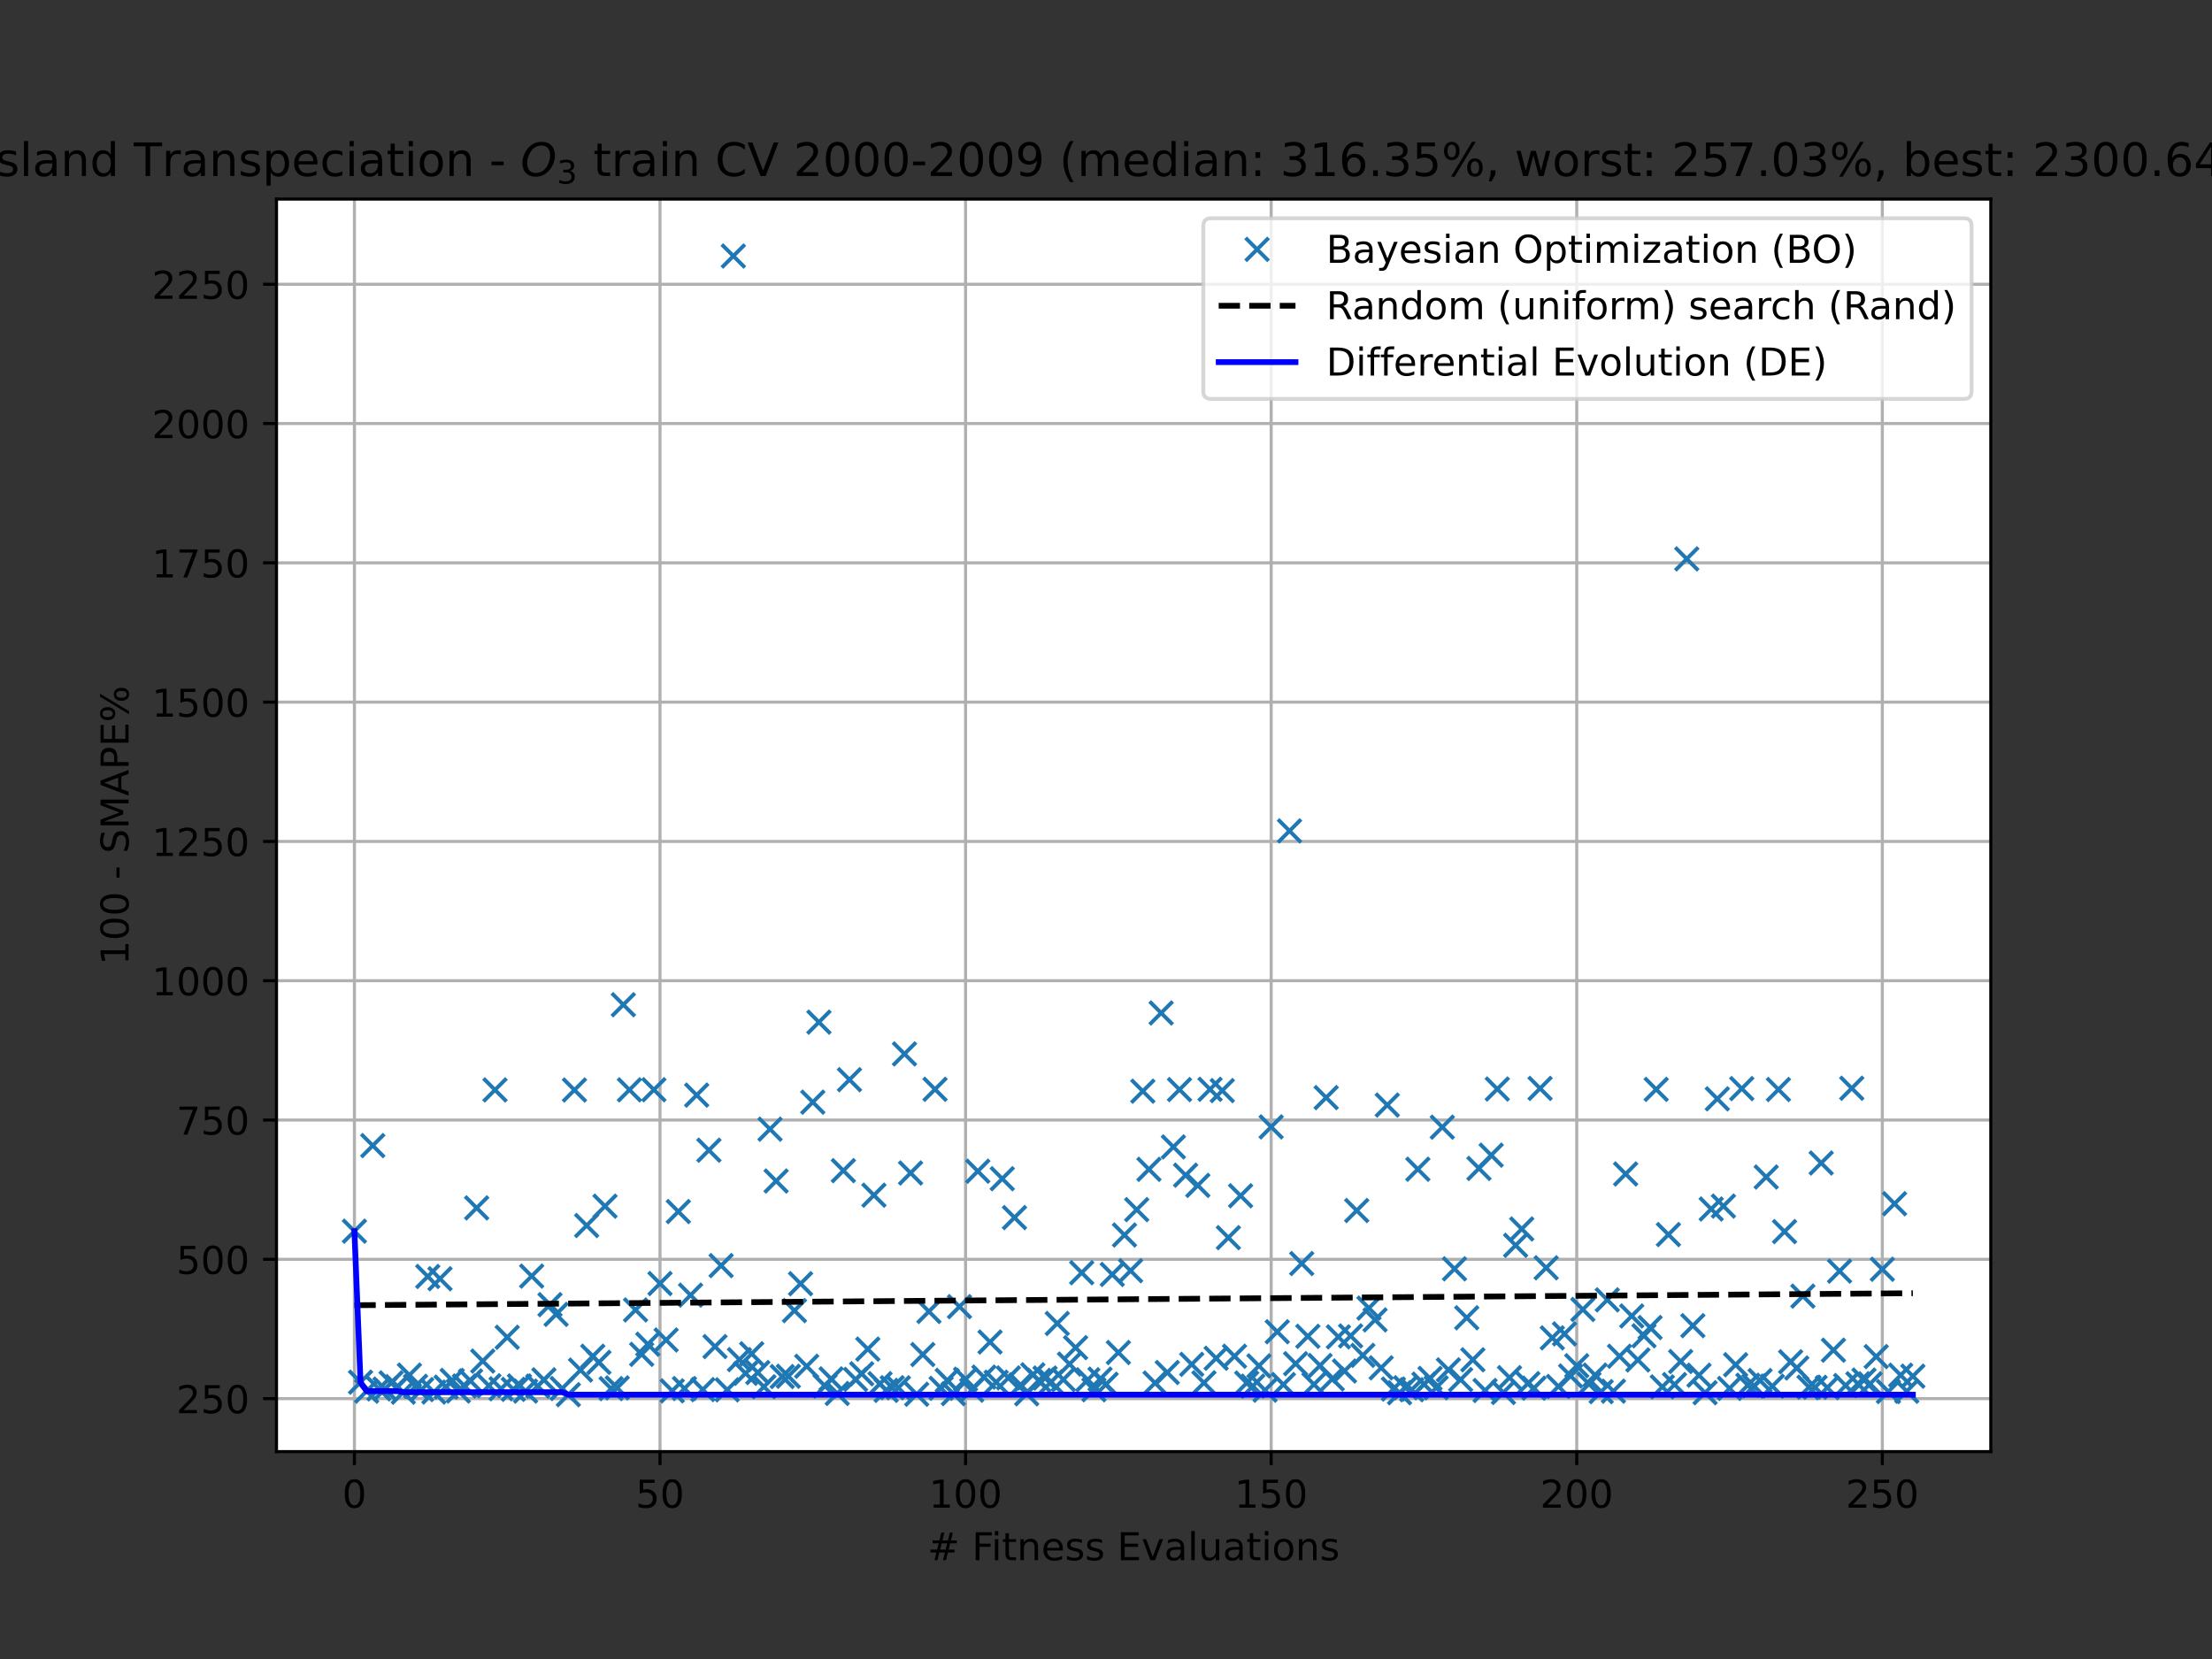 <?xml version="1.0" encoding="utf-8" standalone="no"?>
<!DOCTYPE svg PUBLIC "-//W3C//DTD SVG 1.1//EN"
  "http://www.w3.org/Graphics/SVG/1.1/DTD/svg11.dtd">
<!-- Created with matplotlib (https://matplotlib.org/) -->
<svg height="432pt" version="1.1" viewBox="0 0 576 432" width="576pt" xmlns="http://www.w3.org/2000/svg" xmlns:xlink="http://www.w3.org/1999/xlink">
 <rect x="0" y="0" width="576" height="432" fill="#333333" stroke="none"/>
 <defs>
  <style type="text/css">*{stroke-linecap:butt;stroke-linejoin:round;}</style>
 </defs>
 <g id="figure_1">
  <g id="patch_1">
   <path d="M 0 432 
L 576 432 
L 576 0 
L 0 0 
z
" style="fill:none;"/>
  </g>
  <g id="axes_1">
   <g id="patch_2">
    <path d="M 72 378 
L 518.4 378 
L 518.4 51.84 
L 72 51.84 
z
" style="fill:#ffffff;"/>
   </g>
   <g id="matplotlib.axis_1">
    <g id="xtick_1">
     <g id="line2d_1">
      <path clip-path="url(#p30c3d0d220)" d="M 92.291 378 
L 92.291 51.84 
" style="fill:none;stroke:#b0b0b0;stroke-linecap:square;stroke-width:0.8;"/>
     </g>
     <g id="line2d_2">
      <defs>
       <path d="M 0 0 
L 0 3.5 
" id="mb9b5c11acf" style="stroke:#000000;stroke-width:0.8;"/>
      </defs>
      <g>
       <use style="stroke:#000000;stroke-width:0.8;" x="92.291" xlink:href="#mb9b5c11acf" y="378"/>
      </g>
     </g>
     <g id="text_1">
      <!-- 0 -->
      <g transform="translate(89.11 392.598)scale(0.1 -0.1)">
       <defs>
        <path d="M 31.781 66.406 
Q 24.172 66.406 20.328 58.906 
Q 16.5 51.422 16.5 36.375 
Q 16.5 21.391 20.328 13.891 
Q 24.172 6.391 31.781 6.391 
Q 39.453 6.391 43.281 13.891 
Q 47.125 21.391 47.125 36.375 
Q 47.125 51.422 43.281 58.906 
Q 39.453 66.406 31.781 66.406 
z
M 31.781 74.219 
Q 44.047 74.219 50.516 64.516 
Q 56.984 54.828 56.984 36.375 
Q 56.984 17.969 50.516 8.266 
Q 44.047 -1.422 31.781 -1.422 
Q 19.531 -1.422 13.062 8.266 
Q 6.594 17.969 6.594 36.375 
Q 6.594 54.828 13.062 64.516 
Q 19.531 74.219 31.781 74.219 
z
" id="DejaVuSans-48"/>
       </defs>
       <use xlink:href="#DejaVuSans-48"/>
      </g>
     </g>
    </g>
    <g id="xtick_2">
     <g id="line2d_3">
      <path clip-path="url(#p30c3d0d220)" d="M 171.863 378 
L 171.863 51.84 
" style="fill:none;stroke:#b0b0b0;stroke-linecap:square;stroke-width:0.8;"/>
     </g>
     <g id="line2d_4">
      <g>
       <use style="stroke:#000000;stroke-width:0.8;" x="171.863" xlink:href="#mb9b5c11acf" y="378"/>
      </g>
     </g>
     <g id="text_2">
      <!-- 50 -->
      <g transform="translate(165.501 392.598)scale(0.1 -0.1)">
       <defs>
        <path d="M 10.797 72.906 
L 49.516 72.906 
L 49.516 64.594 
L 19.828 64.594 
L 19.828 46.734 
Q 21.969 47.469 24.109 47.828 
Q 26.266 48.188 28.422 48.188 
Q 40.625 48.188 47.75 41.5 
Q 54.891 34.812 54.891 23.391 
Q 54.891 11.625 47.562 5.094 
Q 40.234 -1.422 26.906 -1.422 
Q 22.312 -1.422 17.547 -0.641 
Q 12.797 0.141 7.719 1.703 
L 7.719 11.625 
Q 12.109 9.234 16.797 8.062 
Q 21.484 6.891 26.703 6.891 
Q 35.156 6.891 40.078 11.328 
Q 45.016 15.766 45.016 23.391 
Q 45.016 31 40.078 35.438 
Q 35.156 39.891 26.703 39.891 
Q 22.75 39.891 18.812 39.016 
Q 14.891 38.141 10.797 36.281 
z
" id="DejaVuSans-53"/>
       </defs>
       <use xlink:href="#DejaVuSans-53"/>
       <use x="63.623" xlink:href="#DejaVuSans-48"/>
      </g>
     </g>
    </g>
    <g id="xtick_3">
     <g id="line2d_5">
      <path clip-path="url(#p30c3d0d220)" d="M 251.435 378 
L 251.435 51.84 
" style="fill:none;stroke:#b0b0b0;stroke-linecap:square;stroke-width:0.8;"/>
     </g>
     <g id="line2d_6">
      <g>
       <use style="stroke:#000000;stroke-width:0.8;" x="251.435" xlink:href="#mb9b5c11acf" y="378"/>
      </g>
     </g>
     <g id="text_3">
      <!-- 100 -->
      <g transform="translate(241.892 392.598)scale(0.1 -0.1)">
       <defs>
        <path d="M 12.406 8.297 
L 28.516 8.297 
L 28.516 63.922 
L 10.984 60.406 
L 10.984 69.391 
L 28.422 72.906 
L 38.281 72.906 
L 38.281 8.297 
L 54.391 8.297 
L 54.391 0 
L 12.406 0 
z
" id="DejaVuSans-49"/>
       </defs>
       <use xlink:href="#DejaVuSans-49"/>
       <use x="63.623" xlink:href="#DejaVuSans-48"/>
       <use x="127.246" xlink:href="#DejaVuSans-48"/>
      </g>
     </g>
    </g>
    <g id="xtick_4">
     <g id="line2d_7">
      <path clip-path="url(#p30c3d0d220)" d="M 331.007 378 
L 331.007 51.84 
" style="fill:none;stroke:#b0b0b0;stroke-linecap:square;stroke-width:0.8;"/>
     </g>
     <g id="line2d_8">
      <g>
       <use style="stroke:#000000;stroke-width:0.8;" x="331.007" xlink:href="#mb9b5c11acf" y="378"/>
      </g>
     </g>
     <g id="text_4">
      <!-- 150 -->
      <g transform="translate(321.464 392.598)scale(0.1 -0.1)">
       <use xlink:href="#DejaVuSans-49"/>
       <use x="63.623" xlink:href="#DejaVuSans-53"/>
       <use x="127.246" xlink:href="#DejaVuSans-48"/>
      </g>
     </g>
    </g>
    <g id="xtick_5">
     <g id="line2d_9">
      <path clip-path="url(#p30c3d0d220)" d="M 410.58 378 
L 410.58 51.84 
" style="fill:none;stroke:#b0b0b0;stroke-linecap:square;stroke-width:0.8;"/>
     </g>
     <g id="line2d_10">
      <g>
       <use style="stroke:#000000;stroke-width:0.8;" x="410.58" xlink:href="#mb9b5c11acf" y="378"/>
      </g>
     </g>
     <g id="text_5">
      <!-- 200 -->
      <g transform="translate(401.036 392.598)scale(0.1 -0.1)">
       <defs>
        <path d="M 19.188 8.297 
L 53.609 8.297 
L 53.609 0 
L 7.328 0 
L 7.328 8.297 
Q 12.938 14.109 22.625 23.891 
Q 32.328 33.688 34.812 36.531 
Q 39.547 41.844 41.422 45.531 
Q 43.312 49.219 43.312 52.781 
Q 43.312 58.594 39.234 62.25 
Q 35.156 65.922 28.609 65.922 
Q 23.969 65.922 18.812 64.312 
Q 13.672 62.703 7.812 59.422 
L 7.812 69.391 
Q 13.766 71.781 18.938 73 
Q 24.125 74.219 28.422 74.219 
Q 39.75 74.219 46.484 68.547 
Q 53.219 62.891 53.219 53.422 
Q 53.219 48.922 51.531 44.891 
Q 49.859 40.875 45.406 35.406 
Q 44.188 33.984 37.641 27.219 
Q 31.109 20.453 19.188 8.297 
z
" id="DejaVuSans-50"/>
       </defs>
       <use xlink:href="#DejaVuSans-50"/>
       <use x="63.623" xlink:href="#DejaVuSans-48"/>
       <use x="127.246" xlink:href="#DejaVuSans-48"/>
      </g>
     </g>
    </g>
    <g id="xtick_6">
     <g id="line2d_11">
      <path clip-path="url(#p30c3d0d220)" d="M 490.152 378 
L 490.152 51.84 
" style="fill:none;stroke:#b0b0b0;stroke-linecap:square;stroke-width:0.8;"/>
     </g>
     <g id="line2d_12">
      <g>
       <use style="stroke:#000000;stroke-width:0.8;" x="490.152" xlink:href="#mb9b5c11acf" y="378"/>
      </g>
     </g>
     <g id="text_6">
      <!-- 250 -->
      <g transform="translate(480.608 392.598)scale(0.1 -0.1)">
       <use xlink:href="#DejaVuSans-50"/>
       <use x="63.623" xlink:href="#DejaVuSans-53"/>
       <use x="127.246" xlink:href="#DejaVuSans-48"/>
      </g>
     </g>
    </g>
    <g id="text_7">
     <!-- # Fitness Evaluations -->
     <g transform="translate(241.528 406.277)scale(0.1 -0.1)">
      <defs>
       <path d="M 51.125 44 
L 36.922 44 
L 32.812 27.688 
L 47.125 27.688 
z
M 43.797 71.781 
L 38.719 51.516 
L 52.984 51.516 
L 58.109 71.781 
L 65.922 71.781 
L 60.891 51.516 
L 76.125 51.516 
L 76.125 44 
L 58.984 44 
L 54.984 27.688 
L 70.516 27.688 
L 70.516 20.219 
L 53.078 20.219 
L 48 0 
L 40.188 0 
L 45.219 20.219 
L 30.906 20.219 
L 25.875 0 
L 18.016 0 
L 23.094 20.219 
L 7.719 20.219 
L 7.719 27.688 
L 24.906 27.688 
L 29 44 
L 13.281 44 
L 13.281 51.516 
L 30.906 51.516 
L 35.891 71.781 
z
" id="DejaVuSans-35"/>
       <path id="DejaVuSans-32"/>
       <path d="M 9.812 72.906 
L 51.703 72.906 
L 51.703 64.594 
L 19.672 64.594 
L 19.672 43.109 
L 48.578 43.109 
L 48.578 34.812 
L 19.672 34.812 
L 19.672 0 
L 9.812 0 
z
" id="DejaVuSans-70"/>
       <path d="M 9.422 54.688 
L 18.406 54.688 
L 18.406 0 
L 9.422 0 
z
M 9.422 75.984 
L 18.406 75.984 
L 18.406 64.594 
L 9.422 64.594 
z
" id="DejaVuSans-105"/>
       <path d="M 18.312 70.219 
L 18.312 54.688 
L 36.812 54.688 
L 36.812 47.703 
L 18.312 47.703 
L 18.312 18.016 
Q 18.312 11.328 20.141 9.422 
Q 21.969 7.516 27.594 7.516 
L 36.812 7.516 
L 36.812 0 
L 27.594 0 
Q 17.188 0 13.234 3.875 
Q 9.281 7.766 9.281 18.016 
L 9.281 47.703 
L 2.688 47.703 
L 2.688 54.688 
L 9.281 54.688 
L 9.281 70.219 
z
" id="DejaVuSans-116"/>
       <path d="M 54.891 33.016 
L 54.891 0 
L 45.906 0 
L 45.906 32.719 
Q 45.906 40.484 42.875 44.328 
Q 39.844 48.188 33.797 48.188 
Q 26.516 48.188 22.312 43.547 
Q 18.109 38.922 18.109 30.906 
L 18.109 0 
L 9.078 0 
L 9.078 54.688 
L 18.109 54.688 
L 18.109 46.188 
Q 21.344 51.125 25.703 53.562 
Q 30.078 56 35.797 56 
Q 45.219 56 50.047 50.172 
Q 54.891 44.344 54.891 33.016 
z
" id="DejaVuSans-110"/>
       <path d="M 56.203 29.594 
L 56.203 25.203 
L 14.891 25.203 
Q 15.484 15.922 20.484 11.062 
Q 25.484 6.203 34.422 6.203 
Q 39.594 6.203 44.453 7.469 
Q 49.312 8.734 54.109 11.281 
L 54.109 2.781 
Q 49.266 0.734 44.188 -0.344 
Q 39.109 -1.422 33.891 -1.422 
Q 20.797 -1.422 13.156 6.188 
Q 5.516 13.812 5.516 26.812 
Q 5.516 40.234 12.766 48.109 
Q 20.016 56 32.328 56 
Q 43.359 56 49.781 48.891 
Q 56.203 41.797 56.203 29.594 
z
M 47.219 32.234 
Q 47.125 39.594 43.094 43.984 
Q 39.062 48.391 32.422 48.391 
Q 24.906 48.391 20.391 44.141 
Q 15.875 39.891 15.188 32.172 
z
" id="DejaVuSans-101"/>
       <path d="M 44.281 53.078 
L 44.281 44.578 
Q 40.484 46.531 36.375 47.5 
Q 32.281 48.484 27.875 48.484 
Q 21.188 48.484 17.844 46.438 
Q 14.5 44.391 14.5 40.281 
Q 14.5 37.156 16.891 35.375 
Q 19.281 33.594 26.516 31.984 
L 29.594 31.297 
Q 39.156 29.25 43.188 25.516 
Q 47.219 21.781 47.219 15.094 
Q 47.219 7.469 41.188 3.016 
Q 35.156 -1.422 24.609 -1.422 
Q 20.219 -1.422 15.453 -0.562 
Q 10.688 0.297 5.422 2 
L 5.422 11.281 
Q 10.406 8.688 15.234 7.391 
Q 20.062 6.109 24.812 6.109 
Q 31.156 6.109 34.562 8.281 
Q 37.984 10.453 37.984 14.406 
Q 37.984 18.062 35.516 20.016 
Q 33.062 21.969 24.703 23.781 
L 21.578 24.516 
Q 13.234 26.266 9.516 29.906 
Q 5.812 33.547 5.812 39.891 
Q 5.812 47.609 11.281 51.797 
Q 16.75 56 26.812 56 
Q 31.781 56 36.172 55.266 
Q 40.578 54.547 44.281 53.078 
z
" id="DejaVuSans-115"/>
       <path d="M 9.812 72.906 
L 55.906 72.906 
L 55.906 64.594 
L 19.672 64.594 
L 19.672 43.016 
L 54.391 43.016 
L 54.391 34.719 
L 19.672 34.719 
L 19.672 8.297 
L 56.781 8.297 
L 56.781 0 
L 9.812 0 
z
" id="DejaVuSans-69"/>
       <path d="M 2.984 54.688 
L 12.5 54.688 
L 29.594 8.797 
L 46.688 54.688 
L 56.203 54.688 
L 35.688 0 
L 23.484 0 
z
" id="DejaVuSans-118"/>
       <path d="M 34.281 27.484 
Q 23.391 27.484 19.188 25 
Q 14.984 22.516 14.984 16.5 
Q 14.984 11.719 18.141 8.906 
Q 21.297 6.109 26.703 6.109 
Q 34.188 6.109 38.703 11.406 
Q 43.219 16.703 43.219 25.484 
L 43.219 27.484 
z
M 52.203 31.203 
L 52.203 0 
L 43.219 0 
L 43.219 8.297 
Q 40.141 3.328 35.547 0.953 
Q 30.953 -1.422 24.312 -1.422 
Q 15.922 -1.422 10.953 3.297 
Q 6 8.016 6 15.922 
Q 6 25.141 12.172 29.828 
Q 18.359 34.516 30.609 34.516 
L 43.219 34.516 
L 43.219 35.406 
Q 43.219 41.609 39.141 45 
Q 35.062 48.391 27.688 48.391 
Q 23 48.391 18.547 47.266 
Q 14.109 46.141 10.016 43.891 
L 10.016 52.203 
Q 14.938 54.109 19.578 55.047 
Q 24.219 56 28.609 56 
Q 40.484 56 46.344 49.844 
Q 52.203 43.703 52.203 31.203 
z
" id="DejaVuSans-97"/>
       <path d="M 9.422 75.984 
L 18.406 75.984 
L 18.406 0 
L 9.422 0 
z
" id="DejaVuSans-108"/>
       <path d="M 8.5 21.578 
L 8.5 54.688 
L 17.484 54.688 
L 17.484 21.922 
Q 17.484 14.156 20.5 10.266 
Q 23.531 6.391 29.594 6.391 
Q 36.859 6.391 41.078 11.031 
Q 45.312 15.672 45.312 23.688 
L 45.312 54.688 
L 54.297 54.688 
L 54.297 0 
L 45.312 0 
L 45.312 8.406 
Q 42.047 3.422 37.719 1 
Q 33.406 -1.422 27.688 -1.422 
Q 18.266 -1.422 13.375 4.438 
Q 8.5 10.297 8.5 21.578 
z
M 31.109 56 
z
" id="DejaVuSans-117"/>
       <path d="M 30.609 48.391 
Q 23.391 48.391 19.188 42.75 
Q 14.984 37.109 14.984 27.297 
Q 14.984 17.484 19.156 11.844 
Q 23.344 6.203 30.609 6.203 
Q 37.797 6.203 41.984 11.859 
Q 46.188 17.531 46.188 27.297 
Q 46.188 37.016 41.984 42.703 
Q 37.797 48.391 30.609 48.391 
z
M 30.609 56 
Q 42.328 56 49.016 48.375 
Q 55.719 40.766 55.719 27.297 
Q 55.719 13.875 49.016 6.219 
Q 42.328 -1.422 30.609 -1.422 
Q 18.844 -1.422 12.172 6.219 
Q 5.516 13.875 5.516 27.297 
Q 5.516 40.766 12.172 48.375 
Q 18.844 56 30.609 56 
z
" id="DejaVuSans-111"/>
      </defs>
      <use xlink:href="#DejaVuSans-35"/>
      <use x="83.789" xlink:href="#DejaVuSans-32"/>
      <use x="115.576" xlink:href="#DejaVuSans-70"/>
      <use x="165.846" xlink:href="#DejaVuSans-105"/>
      <use x="193.629" xlink:href="#DejaVuSans-116"/>
      <use x="232.838" xlink:href="#DejaVuSans-110"/>
      <use x="296.217" xlink:href="#DejaVuSans-101"/>
      <use x="357.74" xlink:href="#DejaVuSans-115"/>
      <use x="409.84" xlink:href="#DejaVuSans-115"/>
      <use x="461.939" xlink:href="#DejaVuSans-32"/>
      <use x="493.727" xlink:href="#DejaVuSans-69"/>
      <use x="556.91" xlink:href="#DejaVuSans-118"/>
      <use x="616.09" xlink:href="#DejaVuSans-97"/>
      <use x="677.369" xlink:href="#DejaVuSans-108"/>
      <use x="705.152" xlink:href="#DejaVuSans-117"/>
      <use x="768.531" xlink:href="#DejaVuSans-97"/>
      <use x="829.811" xlink:href="#DejaVuSans-116"/>
      <use x="869.02" xlink:href="#DejaVuSans-105"/>
      <use x="896.803" xlink:href="#DejaVuSans-111"/>
      <use x="957.984" xlink:href="#DejaVuSans-110"/>
      <use x="1021.363" xlink:href="#DejaVuSans-115"/>
     </g>
    </g>
   </g>
   <g id="matplotlib.axis_2">
    <g id="ytick_1">
     <g id="line2d_13">
      <path clip-path="url(#p30c3d0d220)" d="M 72 364.195 
L 518.4 364.195 
" style="fill:none;stroke:#b0b0b0;stroke-linecap:square;stroke-width:0.8;"/>
     </g>
     <g id="line2d_14">
      <defs>
       <path d="M 0 0 
L -3.5 0 
" id="m5c061725cd" style="stroke:#000000;stroke-width:0.8;"/>
      </defs>
      <g>
       <use style="stroke:#000000;stroke-width:0.8;" x="72" xlink:href="#m5c061725cd" y="364.195"/>
      </g>
     </g>
     <g id="text_8">
      <!-- 250 -->
      <g transform="translate(45.913 367.994)scale(0.1 -0.1)">
       <use xlink:href="#DejaVuSans-50"/>
       <use x="63.623" xlink:href="#DejaVuSans-53"/>
       <use x="127.246" xlink:href="#DejaVuSans-48"/>
      </g>
     </g>
    </g>
    <g id="ytick_2">
     <g id="line2d_15">
      <path clip-path="url(#p30c3d0d220)" d="M 72 327.922 
L 518.4 327.922 
" style="fill:none;stroke:#b0b0b0;stroke-linecap:square;stroke-width:0.8;"/>
     </g>
     <g id="line2d_16">
      <g>
       <use style="stroke:#000000;stroke-width:0.8;" x="72" xlink:href="#m5c061725cd" y="327.922"/>
      </g>
     </g>
     <g id="text_9">
      <!-- 500 -->
      <g transform="translate(45.913 331.722)scale(0.1 -0.1)">
       <use xlink:href="#DejaVuSans-53"/>
       <use x="63.623" xlink:href="#DejaVuSans-48"/>
       <use x="127.246" xlink:href="#DejaVuSans-48"/>
      </g>
     </g>
    </g>
    <g id="ytick_3">
     <g id="line2d_17">
      <path clip-path="url(#p30c3d0d220)" d="M 72 291.65 
L 518.4 291.65 
" style="fill:none;stroke:#b0b0b0;stroke-linecap:square;stroke-width:0.8;"/>
     </g>
     <g id="line2d_18">
      <g>
       <use style="stroke:#000000;stroke-width:0.8;" x="72" xlink:href="#m5c061725cd" y="291.65"/>
      </g>
     </g>
     <g id="text_10">
      <!-- 750 -->
      <g transform="translate(45.913 295.449)scale(0.1 -0.1)">
       <defs>
        <path d="M 8.203 72.906 
L 55.078 72.906 
L 55.078 68.703 
L 28.609 0 
L 18.312 0 
L 43.219 64.594 
L 8.203 64.594 
z
" id="DejaVuSans-55"/>
       </defs>
       <use xlink:href="#DejaVuSans-55"/>
       <use x="63.623" xlink:href="#DejaVuSans-53"/>
       <use x="127.246" xlink:href="#DejaVuSans-48"/>
      </g>
     </g>
    </g>
    <g id="ytick_4">
     <g id="line2d_19">
      <path clip-path="url(#p30c3d0d220)" d="M 72 255.377 
L 518.4 255.377 
" style="fill:none;stroke:#b0b0b0;stroke-linecap:square;stroke-width:0.8;"/>
     </g>
     <g id="line2d_20">
      <g>
       <use style="stroke:#000000;stroke-width:0.8;" x="72" xlink:href="#m5c061725cd" y="255.377"/>
      </g>
     </g>
     <g id="text_11">
      <!-- 1000 -->
      <g transform="translate(39.55 259.176)scale(0.1 -0.1)">
       <use xlink:href="#DejaVuSans-49"/>
       <use x="63.623" xlink:href="#DejaVuSans-48"/>
       <use x="127.246" xlink:href="#DejaVuSans-48"/>
       <use x="190.869" xlink:href="#DejaVuSans-48"/>
      </g>
     </g>
    </g>
    <g id="ytick_5">
     <g id="line2d_21">
      <path clip-path="url(#p30c3d0d220)" d="M 72 219.104 
L 518.4 219.104 
" style="fill:none;stroke:#b0b0b0;stroke-linecap:square;stroke-width:0.8;"/>
     </g>
     <g id="line2d_22">
      <g>
       <use style="stroke:#000000;stroke-width:0.8;" x="72" xlink:href="#m5c061725cd" y="219.104"/>
      </g>
     </g>
     <g id="text_12">
      <!-- 1250 -->
      <g transform="translate(39.55 222.903)scale(0.1 -0.1)">
       <use xlink:href="#DejaVuSans-49"/>
       <use x="63.623" xlink:href="#DejaVuSans-50"/>
       <use x="127.246" xlink:href="#DejaVuSans-53"/>
       <use x="190.869" xlink:href="#DejaVuSans-48"/>
      </g>
     </g>
    </g>
    <g id="ytick_6">
     <g id="line2d_23">
      <path clip-path="url(#p30c3d0d220)" d="M 72 182.831 
L 518.4 182.831 
" style="fill:none;stroke:#b0b0b0;stroke-linecap:square;stroke-width:0.8;"/>
     </g>
     <g id="line2d_24">
      <g>
       <use style="stroke:#000000;stroke-width:0.8;" x="72" xlink:href="#m5c061725cd" y="182.831"/>
      </g>
     </g>
     <g id="text_13">
      <!-- 1500 -->
      <g transform="translate(39.55 186.63)scale(0.1 -0.1)">
       <use xlink:href="#DejaVuSans-49"/>
       <use x="63.623" xlink:href="#DejaVuSans-53"/>
       <use x="127.246" xlink:href="#DejaVuSans-48"/>
       <use x="190.869" xlink:href="#DejaVuSans-48"/>
      </g>
     </g>
    </g>
    <g id="ytick_7">
     <g id="line2d_25">
      <path clip-path="url(#p30c3d0d220)" d="M 72 146.558 
L 518.4 146.558 
" style="fill:none;stroke:#b0b0b0;stroke-linecap:square;stroke-width:0.8;"/>
     </g>
     <g id="line2d_26">
      <g>
       <use style="stroke:#000000;stroke-width:0.8;" x="72" xlink:href="#m5c061725cd" y="146.558"/>
      </g>
     </g>
     <g id="text_14">
      <!-- 1750 -->
      <g transform="translate(39.55 150.357)scale(0.1 -0.1)">
       <use xlink:href="#DejaVuSans-49"/>
       <use x="63.623" xlink:href="#DejaVuSans-55"/>
       <use x="127.246" xlink:href="#DejaVuSans-53"/>
       <use x="190.869" xlink:href="#DejaVuSans-48"/>
      </g>
     </g>
    </g>
    <g id="ytick_8">
     <g id="line2d_27">
      <path clip-path="url(#p30c3d0d220)" d="M 72 110.285 
L 518.4 110.285 
" style="fill:none;stroke:#b0b0b0;stroke-linecap:square;stroke-width:0.8;"/>
     </g>
     <g id="line2d_28">
      <g>
       <use style="stroke:#000000;stroke-width:0.8;" x="72" xlink:href="#m5c061725cd" y="110.285"/>
      </g>
     </g>
     <g id="text_15">
      <!-- 2000 -->
      <g transform="translate(39.55 114.085)scale(0.1 -0.1)">
       <use xlink:href="#DejaVuSans-50"/>
       <use x="63.623" xlink:href="#DejaVuSans-48"/>
       <use x="127.246" xlink:href="#DejaVuSans-48"/>
       <use x="190.869" xlink:href="#DejaVuSans-48"/>
      </g>
     </g>
    </g>
    <g id="ytick_9">
     <g id="line2d_29">
      <path clip-path="url(#p30c3d0d220)" d="M 72 74.013 
L 518.4 74.013 
" style="fill:none;stroke:#b0b0b0;stroke-linecap:square;stroke-width:0.8;"/>
     </g>
     <g id="line2d_30">
      <g>
       <use style="stroke:#000000;stroke-width:0.8;" x="72" xlink:href="#m5c061725cd" y="74.013"/>
      </g>
     </g>
     <g id="text_16">
      <!-- 2250 -->
      <g transform="translate(39.55 77.812)scale(0.1 -0.1)">
       <use xlink:href="#DejaVuSans-50"/>
       <use x="63.623" xlink:href="#DejaVuSans-50"/>
       <use x="127.246" xlink:href="#DejaVuSans-53"/>
       <use x="190.869" xlink:href="#DejaVuSans-48"/>
      </g>
     </g>
    </g>
    <g id="text_17">
     <!-- 100 - SMAPE% -->
     <g transform="translate(33.47 251.279)rotate(-90)scale(0.1 -0.1)">
      <defs>
       <path d="M 4.891 31.391 
L 31.203 31.391 
L 31.203 23.391 
L 4.891 23.391 
z
" id="DejaVuSans-45"/>
       <path d="M 53.516 70.516 
L 53.516 60.891 
Q 47.906 63.578 42.922 64.891 
Q 37.938 66.219 33.297 66.219 
Q 25.25 66.219 20.875 63.094 
Q 16.5 59.969 16.5 54.203 
Q 16.5 49.359 19.406 46.891 
Q 22.312 44.438 30.422 42.922 
L 36.375 41.703 
Q 47.406 39.594 52.656 34.297 
Q 57.906 29 57.906 20.125 
Q 57.906 9.516 50.797 4.047 
Q 43.703 -1.422 29.984 -1.422 
Q 24.812 -1.422 18.969 -0.25 
Q 13.141 0.922 6.891 3.219 
L 6.891 13.375 
Q 12.891 10.016 18.656 8.297 
Q 24.422 6.594 29.984 6.594 
Q 38.422 6.594 43.016 9.906 
Q 47.609 13.234 47.609 19.391 
Q 47.609 24.75 44.312 27.781 
Q 41.016 30.812 33.5 32.328 
L 27.484 33.5 
Q 16.453 35.688 11.516 40.375 
Q 6.594 45.062 6.594 53.422 
Q 6.594 63.094 13.406 68.656 
Q 20.219 74.219 32.172 74.219 
Q 37.312 74.219 42.625 73.281 
Q 47.953 72.359 53.516 70.516 
z
" id="DejaVuSans-83"/>
       <path d="M 9.812 72.906 
L 24.516 72.906 
L 43.109 23.297 
L 61.812 72.906 
L 76.516 72.906 
L 76.516 0 
L 66.891 0 
L 66.891 64.016 
L 48.094 14.016 
L 38.188 14.016 
L 19.391 64.016 
L 19.391 0 
L 9.812 0 
z
" id="DejaVuSans-77"/>
       <path d="M 34.188 63.188 
L 20.797 26.906 
L 47.609 26.906 
z
M 28.609 72.906 
L 39.797 72.906 
L 67.578 0 
L 57.328 0 
L 50.688 18.703 
L 17.828 18.703 
L 11.188 0 
L 0.781 0 
z
" id="DejaVuSans-65"/>
       <path d="M 19.672 64.797 
L 19.672 37.406 
L 32.078 37.406 
Q 38.969 37.406 42.719 40.969 
Q 46.484 44.531 46.484 51.125 
Q 46.484 57.672 42.719 61.234 
Q 38.969 64.797 32.078 64.797 
z
M 9.812 72.906 
L 32.078 72.906 
Q 44.344 72.906 50.609 67.359 
Q 56.891 61.812 56.891 51.125 
Q 56.891 40.328 50.609 34.812 
Q 44.344 29.297 32.078 29.297 
L 19.672 29.297 
L 19.672 0 
L 9.812 0 
z
" id="DejaVuSans-80"/>
       <path d="M 72.703 32.078 
Q 68.453 32.078 66.031 28.469 
Q 63.625 24.859 63.625 18.406 
Q 63.625 12.062 66.031 8.422 
Q 68.453 4.781 72.703 4.781 
Q 76.859 4.781 79.266 8.422 
Q 81.688 12.062 81.688 18.406 
Q 81.688 24.812 79.266 28.438 
Q 76.859 32.078 72.703 32.078 
z
M 72.703 38.281 
Q 80.422 38.281 84.953 32.906 
Q 89.5 27.547 89.5 18.406 
Q 89.5 9.281 84.938 3.922 
Q 80.375 -1.422 72.703 -1.422 
Q 64.891 -1.422 60.344 3.922 
Q 55.812 9.281 55.812 18.406 
Q 55.812 27.594 60.375 32.938 
Q 64.938 38.281 72.703 38.281 
z
M 22.312 68.016 
Q 18.109 68.016 15.688 64.375 
Q 13.281 60.75 13.281 54.391 
Q 13.281 47.953 15.672 44.328 
Q 18.062 40.719 22.312 40.719 
Q 26.562 40.719 28.969 44.328 
Q 31.391 47.953 31.391 54.391 
Q 31.391 60.688 28.953 64.344 
Q 26.516 68.016 22.312 68.016 
z
M 66.406 74.219 
L 74.219 74.219 
L 28.609 -1.422 
L 20.797 -1.422 
z
M 22.312 74.219 
Q 30.031 74.219 34.609 68.875 
Q 39.203 63.531 39.203 54.391 
Q 39.203 45.172 34.641 39.844 
Q 30.078 34.516 22.312 34.516 
Q 14.547 34.516 10.031 39.859 
Q 5.516 45.219 5.516 54.391 
Q 5.516 63.484 10.047 68.844 
Q 14.594 74.219 22.312 74.219 
z
" id="DejaVuSans-37"/>
      </defs>
      <use xlink:href="#DejaVuSans-49"/>
      <use x="63.623" xlink:href="#DejaVuSans-48"/>
      <use x="127.246" xlink:href="#DejaVuSans-48"/>
      <use x="190.869" xlink:href="#DejaVuSans-32"/>
      <use x="222.656" xlink:href="#DejaVuSans-45"/>
      <use x="258.74" xlink:href="#DejaVuSans-32"/>
      <use x="290.527" xlink:href="#DejaVuSans-83"/>
      <use x="354.004" xlink:href="#DejaVuSans-77"/>
      <use x="440.283" xlink:href="#DejaVuSans-65"/>
      <use x="508.691" xlink:href="#DejaVuSans-80"/>
      <use x="568.994" xlink:href="#DejaVuSans-69"/>
      <use x="632.178" xlink:href="#DejaVuSans-37"/>
     </g>
    </g>
   </g>
   <g id="line2d_31">
    <defs>
     <path d="M -3 3 
L 3 -3 
M -3 -3 
L 3 3 
" id="mc8f06a4f46" style="stroke:#1f77b4;"/>
    </defs>
    <g clip-path="url(#p30c3d0d220)">
     <use style="fill:#1f77b4;stroke:#1f77b4;" x="92.291" xlink:href="#mc8f06a4f46" y="320.601"/>
     <use style="fill:#1f77b4;stroke:#1f77b4;" x="93.882" xlink:href="#mc8f06a4f46" y="359.915"/>
     <use style="fill:#1f77b4;stroke:#1f77b4;" x="95.474" xlink:href="#mc8f06a4f46" y="362.251"/>
     <use style="fill:#1f77b4;stroke:#1f77b4;" x="97.065" xlink:href="#mc8f06a4f46" y="298.31"/>
     <use style="fill:#1f77b4;stroke:#1f77b4;" x="98.657" xlink:href="#mc8f06a4f46" y="361.663"/>
     <use style="fill:#1f77b4;stroke:#1f77b4;" x="100.248" xlink:href="#mc8f06a4f46" y="361.711"/>
     <use style="fill:#1f77b4;stroke:#1f77b4;" x="101.84" xlink:href="#mc8f06a4f46" y="360.1"/>
     <use style="fill:#1f77b4;stroke:#1f77b4;" x="103.431" xlink:href="#mc8f06a4f46" y="361.08"/>
     <use style="fill:#1f77b4;stroke:#1f77b4;" x="105.022" xlink:href="#mc8f06a4f46" y="362.523"/>
     <use style="fill:#1f77b4;stroke:#1f77b4;" x="106.614" xlink:href="#mc8f06a4f46" y="358.068"/>
     <use style="fill:#1f77b4;stroke:#1f77b4;" x="108.205" xlink:href="#mc8f06a4f46" y="360.988"/>
     <use style="fill:#1f77b4;stroke:#1f77b4;" x="109.797" xlink:href="#mc8f06a4f46" y="361.847"/>
     <use style="fill:#1f77b4;stroke:#1f77b4;" x="111.388" xlink:href="#mc8f06a4f46" y="332.387"/>
     <use style="fill:#1f77b4;stroke:#1f77b4;" x="112.98" xlink:href="#mc8f06a4f46" y="362.494"/>
     <use style="fill:#1f77b4;stroke:#1f77b4;" x="114.571" xlink:href="#mc8f06a4f46" y="332.983"/>
     <use style="fill:#1f77b4;stroke:#1f77b4;" x="116.163" xlink:href="#mc8f06a4f46" y="361.199"/>
     <use style="fill:#1f77b4;stroke:#1f77b4;" x="117.754" xlink:href="#mc8f06a4f46" y="359.448"/>
     <use style="fill:#1f77b4;stroke:#1f77b4;" x="119.345" xlink:href="#mc8f06a4f46" y="362.217"/>
     <use style="fill:#1f77b4;stroke:#1f77b4;" x="120.937" xlink:href="#mc8f06a4f46" y="360.904"/>
     <use style="fill:#1f77b4;stroke:#1f77b4;" x="122.528" xlink:href="#mc8f06a4f46" y="359.599"/>
     <use style="fill:#1f77b4;stroke:#1f77b4;" x="124.12" xlink:href="#mc8f06a4f46" y="314.539"/>
     <use style="fill:#1f77b4;stroke:#1f77b4;" x="125.711" xlink:href="#mc8f06a4f46" y="354.422"/>
     <use style="fill:#1f77b4;stroke:#1f77b4;" x="127.303" xlink:href="#mc8f06a4f46" y="360.847"/>
     <use style="fill:#1f77b4;stroke:#1f77b4;" x="128.894" xlink:href="#mc8f06a4f46" y="283.811"/>
     <use style="fill:#1f77b4;stroke:#1f77b4;" x="130.486" xlink:href="#mc8f06a4f46" y="361.638"/>
     <use style="fill:#1f77b4;stroke:#1f77b4;" x="132.077" xlink:href="#mc8f06a4f46" y="348.224"/>
     <use style="fill:#1f77b4;stroke:#1f77b4;" x="133.668" xlink:href="#mc8f06a4f46" y="361.783"/>
     <use style="fill:#1f77b4;stroke:#1f77b4;" x="135.26" xlink:href="#mc8f06a4f46" y="360.893"/>
     <use style="fill:#1f77b4;stroke:#1f77b4;" x="136.851" xlink:href="#mc8f06a4f46" y="362.236"/>
     <use style="fill:#1f77b4;stroke:#1f77b4;" x="138.443" xlink:href="#mc8f06a4f46" y="332.293"/>
     <use style="fill:#1f77b4;stroke:#1f77b4;" x="140.034" xlink:href="#mc8f06a4f46" y="360.956"/>
     <use style="fill:#1f77b4;stroke:#1f77b4;" x="141.626" xlink:href="#mc8f06a4f46" y="359.301"/>
     <use style="fill:#1f77b4;stroke:#1f77b4;" x="143.217" xlink:href="#mc8f06a4f46" y="339.72"/>
     <use style="fill:#1f77b4;stroke:#1f77b4;" x="144.809" xlink:href="#mc8f06a4f46" y="342.257"/>
     <use style="fill:#1f77b4;stroke:#1f77b4;" x="146.4" xlink:href="#mc8f06a4f46" y="361.566"/>
     <use style="fill:#1f77b4;stroke:#1f77b4;" x="147.991" xlink:href="#mc8f06a4f46" y="363.175"/>
     <use style="fill:#1f77b4;stroke:#1f77b4;" x="149.583" xlink:href="#mc8f06a4f46" y="283.834"/>
     <use style="fill:#1f77b4;stroke:#1f77b4;" x="151.174" xlink:href="#mc8f06a4f46" y="356.766"/>
     <use style="fill:#1f77b4;stroke:#1f77b4;" x="152.766" xlink:href="#mc8f06a4f46" y="319.119"/>
     <use style="fill:#1f77b4;stroke:#1f77b4;" x="154.357" xlink:href="#mc8f06a4f46" y="353.166"/>
     <use style="fill:#1f77b4;stroke:#1f77b4;" x="155.949" xlink:href="#mc8f06a4f46" y="354.756"/>
     <use style="fill:#1f77b4;stroke:#1f77b4;" x="157.54" xlink:href="#mc8f06a4f46" y="314.088"/>
     <use style="fill:#1f77b4;stroke:#1f77b4;" x="159.132" xlink:href="#mc8f06a4f46" y="361.592"/>
     <use style="fill:#1f77b4;stroke:#1f77b4;" x="160.723" xlink:href="#mc8f06a4f46" y="361.402"/>
     <use style="fill:#1f77b4;stroke:#1f77b4;" x="162.314" xlink:href="#mc8f06a4f46" y="261.63"/>
     <use style="fill:#1f77b4;stroke:#1f77b4;" x="163.906" xlink:href="#mc8f06a4f46" y="283.79"/>
     <use style="fill:#1f77b4;stroke:#1f77b4;" x="165.497" xlink:href="#mc8f06a4f46" y="341.1"/>
     <use style="fill:#1f77b4;stroke:#1f77b4;" x="167.089" xlink:href="#mc8f06a4f46" y="352.666"/>
     <use style="fill:#1f77b4;stroke:#1f77b4;" x="168.68" xlink:href="#mc8f06a4f46" y="350.027"/>
     <use style="fill:#1f77b4;stroke:#1f77b4;" x="170.272" xlink:href="#mc8f06a4f46" y="283.767"/>
     <use style="fill:#1f77b4;stroke:#1f77b4;" x="171.863" xlink:href="#mc8f06a4f46" y="334.226"/>
     <use style="fill:#1f77b4;stroke:#1f77b4;" x="173.455" xlink:href="#mc8f06a4f46" y="348.931"/>
     <use style="fill:#1f77b4;stroke:#1f77b4;" x="175.046" xlink:href="#mc8f06a4f46" y="362.178"/>
     <use style="fill:#1f77b4;stroke:#1f77b4;" x="176.637" xlink:href="#mc8f06a4f46" y="315.488"/>
     <use style="fill:#1f77b4;stroke:#1f77b4;" x="178.229" xlink:href="#mc8f06a4f46" y="361.57"/>
     <use style="fill:#1f77b4;stroke:#1f77b4;" x="179.82" xlink:href="#mc8f06a4f46" y="337.251"/>
     <use style="fill:#1f77b4;stroke:#1f77b4;" x="181.412" xlink:href="#mc8f06a4f46" y="285.163"/>
     <use style="fill:#1f77b4;stroke:#1f77b4;" x="183.003" xlink:href="#mc8f06a4f46" y="361.849"/>
     <use style="fill:#1f77b4;stroke:#1f77b4;" x="184.595" xlink:href="#mc8f06a4f46" y="299.512"/>
     <use style="fill:#1f77b4;stroke:#1f77b4;" x="186.186" xlink:href="#mc8f06a4f46" y="350.645"/>
     <use style="fill:#1f77b4;stroke:#1f77b4;" x="187.778" xlink:href="#mc8f06a4f46" y="329.559"/>
     <use style="fill:#1f77b4;stroke:#1f77b4;" x="189.369" xlink:href="#mc8f06a4f46" y="361.912"/>
     <use style="fill:#1f77b4;stroke:#1f77b4;" x="190.96" xlink:href="#mc8f06a4f46" y="66.665"/>
     <use style="fill:#1f77b4;stroke:#1f77b4;" x="192.552" xlink:href="#mc8f06a4f46" y="354.042"/>
     <use style="fill:#1f77b4;stroke:#1f77b4;" x="194.143" xlink:href="#mc8f06a4f46" y="357.611"/>
     <use style="fill:#1f77b4;stroke:#1f77b4;" x="195.735" xlink:href="#mc8f06a4f46" y="352.515"/>
     <use style="fill:#1f77b4;stroke:#1f77b4;" x="197.326" xlink:href="#mc8f06a4f46" y="357.412"/>
     <use style="fill:#1f77b4;stroke:#1f77b4;" x="198.918" xlink:href="#mc8f06a4f46" y="361.113"/>
     <use style="fill:#1f77b4;stroke:#1f77b4;" x="200.509" xlink:href="#mc8f06a4f46" y="294.035"/>
     <use style="fill:#1f77b4;stroke:#1f77b4;" x="202.101" xlink:href="#mc8f06a4f46" y="307.533"/>
     <use style="fill:#1f77b4;stroke:#1f77b4;" x="203.692" xlink:href="#mc8f06a4f46" y="358.456"/>
     <use style="fill:#1f77b4;stroke:#1f77b4;" x="205.283" xlink:href="#mc8f06a4f46" y="358.372"/>
     <use style="fill:#1f77b4;stroke:#1f77b4;" x="206.875" xlink:href="#mc8f06a4f46" y="341.278"/>
     <use style="fill:#1f77b4;stroke:#1f77b4;" x="208.466" xlink:href="#mc8f06a4f46" y="334.271"/>
     <use style="fill:#1f77b4;stroke:#1f77b4;" x="210.058" xlink:href="#mc8f06a4f46" y="355.771"/>
     <use style="fill:#1f77b4;stroke:#1f77b4;" x="211.649" xlink:href="#mc8f06a4f46" y="286.999"/>
     <use style="fill:#1f77b4;stroke:#1f77b4;" x="213.241" xlink:href="#mc8f06a4f46" y="266.168"/>
     <use style="fill:#1f77b4;stroke:#1f77b4;" x="214.832" xlink:href="#mc8f06a4f46" y="360.928"/>
     <use style="fill:#1f77b4;stroke:#1f77b4;" x="216.424" xlink:href="#mc8f06a4f46" y="359.058"/>
     <use style="fill:#1f77b4;stroke:#1f77b4;" x="218.015" xlink:href="#mc8f06a4f46" y="362.852"/>
     <use style="fill:#1f77b4;stroke:#1f77b4;" x="219.606" xlink:href="#mc8f06a4f46" y="304.835"/>
     <use style="fill:#1f77b4;stroke:#1f77b4;" x="221.198" xlink:href="#mc8f06a4f46" y="281.149"/>
     <use style="fill:#1f77b4;stroke:#1f77b4;" x="222.789" xlink:href="#mc8f06a4f46" y="359.196"/>
     <use style="fill:#1f77b4;stroke:#1f77b4;" x="224.381" xlink:href="#mc8f06a4f46" y="357.727"/>
     <use style="fill:#1f77b4;stroke:#1f77b4;" x="225.972" xlink:href="#mc8f06a4f46" y="351.304"/>
     <use style="fill:#1f77b4;stroke:#1f77b4;" x="227.564" xlink:href="#mc8f06a4f46" y="311.224"/>
     <use style="fill:#1f77b4;stroke:#1f77b4;" x="229.155" xlink:href="#mc8f06a4f46" y="360.3"/>
     <use style="fill:#1f77b4;stroke:#1f77b4;" x="230.747" xlink:href="#mc8f06a4f46" y="362.054"/>
     <use style="fill:#1f77b4;stroke:#1f77b4;" x="232.338" xlink:href="#mc8f06a4f46" y="361.352"/>
     <use style="fill:#1f77b4;stroke:#1f77b4;" x="233.929" xlink:href="#mc8f06a4f46" y="361.37"/>
     <use style="fill:#1f77b4;stroke:#1f77b4;" x="235.521" xlink:href="#mc8f06a4f46" y="274.439"/>
     <use style="fill:#1f77b4;stroke:#1f77b4;" x="237.112" xlink:href="#mc8f06a4f46" y="305.446"/>
     <use style="fill:#1f77b4;stroke:#1f77b4;" x="238.704" xlink:href="#mc8f06a4f46" y="363.063"/>
     <use style="fill:#1f77b4;stroke:#1f77b4;" x="240.295" xlink:href="#mc8f06a4f46" y="352.719"/>
     <use style="fill:#1f77b4;stroke:#1f77b4;" x="241.887" xlink:href="#mc8f06a4f46" y="341.501"/>
     <use style="fill:#1f77b4;stroke:#1f77b4;" x="243.478" xlink:href="#mc8f06a4f46" y="283.652"/>
     <use style="fill:#1f77b4;stroke:#1f77b4;" x="245.07" xlink:href="#mc8f06a4f46" y="361.52"/>
     <use style="fill:#1f77b4;stroke:#1f77b4;" x="246.661" xlink:href="#mc8f06a4f46" y="359.438"/>
     <use style="fill:#1f77b4;stroke:#1f77b4;" x="248.252" xlink:href="#mc8f06a4f46" y="362.903"/>
     <use style="fill:#1f77b4;stroke:#1f77b4;" x="249.844" xlink:href="#mc8f06a4f46" y="340.246"/>
     <use style="fill:#1f77b4;stroke:#1f77b4;" x="251.435" xlink:href="#mc8f06a4f46" y="359.146"/>
     <use style="fill:#1f77b4;stroke:#1f77b4;" x="253.027" xlink:href="#mc8f06a4f46" y="362.005"/>
     <use style="fill:#1f77b4;stroke:#1f77b4;" x="254.618" xlink:href="#mc8f06a4f46" y="304.981"/>
     <use style="fill:#1f77b4;stroke:#1f77b4;" x="256.21" xlink:href="#mc8f06a4f46" y="358.589"/>
     <use style="fill:#1f77b4;stroke:#1f77b4;" x="257.801" xlink:href="#mc8f06a4f46" y="349.458"/>
     <use style="fill:#1f77b4;stroke:#1f77b4;" x="259.393" xlink:href="#mc8f06a4f46" y="359.922"/>
     <use style="fill:#1f77b4;stroke:#1f77b4;" x="260.984" xlink:href="#mc8f06a4f46" y="306.934"/>
     <use style="fill:#1f77b4;stroke:#1f77b4;" x="262.575" xlink:href="#mc8f06a4f46" y="358.808"/>
     <use style="fill:#1f77b4;stroke:#1f77b4;" x="264.167" xlink:href="#mc8f06a4f46" y="317.056"/>
     <use style="fill:#1f77b4;stroke:#1f77b4;" x="265.758" xlink:href="#mc8f06a4f46" y="360.626"/>
     <use style="fill:#1f77b4;stroke:#1f77b4;" x="267.35" xlink:href="#mc8f06a4f46" y="362.948"/>
     <use style="fill:#1f77b4;stroke:#1f77b4;" x="268.941" xlink:href="#mc8f06a4f46" y="357.995"/>
     <use style="fill:#1f77b4;stroke:#1f77b4;" x="270.533" xlink:href="#mc8f06a4f46" y="359.429"/>
     <use style="fill:#1f77b4;stroke:#1f77b4;" x="272.124" xlink:href="#mc8f06a4f46" y="358.842"/>
     <use style="fill:#1f77b4;stroke:#1f77b4;" x="273.716" xlink:href="#mc8f06a4f46" y="359.838"/>
     <use style="fill:#1f77b4;stroke:#1f77b4;" x="275.307" xlink:href="#mc8f06a4f46" y="344.629"/>
     <use style="fill:#1f77b4;stroke:#1f77b4;" x="276.898" xlink:href="#mc8f06a4f46" y="359.232"/>
     <use style="fill:#1f77b4;stroke:#1f77b4;" x="278.49" xlink:href="#mc8f06a4f46" y="355.204"/>
     <use style="fill:#1f77b4;stroke:#1f77b4;" x="280.081" xlink:href="#mc8f06a4f46" y="350.921"/>
     <use style="fill:#1f77b4;stroke:#1f77b4;" x="281.673" xlink:href="#mc8f06a4f46" y="331.412"/>
     <use style="fill:#1f77b4;stroke:#1f77b4;" x="283.264" xlink:href="#mc8f06a4f46" y="359.289"/>
     <use style="fill:#1f77b4;stroke:#1f77b4;" x="284.856" xlink:href="#mc8f06a4f46" y="361.891"/>
     <use style="fill:#1f77b4;stroke:#1f77b4;" x="286.447" xlink:href="#mc8f06a4f46" y="359.12"/>
     <use style="fill:#1f77b4;stroke:#1f77b4;" x="288.039" xlink:href="#mc8f06a4f46" y="360.453"/>
     <use style="fill:#1f77b4;stroke:#1f77b4;" x="289.63" xlink:href="#mc8f06a4f46" y="331.864"/>
     <use style="fill:#1f77b4;stroke:#1f77b4;" x="291.221" xlink:href="#mc8f06a4f46" y="352.194"/>
     <use style="fill:#1f77b4;stroke:#1f77b4;" x="292.813" xlink:href="#mc8f06a4f46" y="321.593"/>
     <use style="fill:#1f77b4;stroke:#1f77b4;" x="294.404" xlink:href="#mc8f06a4f46" y="330.888"/>
     <use style="fill:#1f77b4;stroke:#1f77b4;" x="295.996" xlink:href="#mc8f06a4f46" y="314.988"/>
     <use style="fill:#1f77b4;stroke:#1f77b4;" x="297.587" xlink:href="#mc8f06a4f46" y="284.144"/>
     <use style="fill:#1f77b4;stroke:#1f77b4;" x="299.179" xlink:href="#mc8f06a4f46" y="304.49"/>
     <use style="fill:#1f77b4;stroke:#1f77b4;" x="300.77" xlink:href="#mc8f06a4f46" y="360.135"/>
     <use style="fill:#1f77b4;stroke:#1f77b4;" x="302.361" xlink:href="#mc8f06a4f46" y="263.777"/>
     <use style="fill:#1f77b4;stroke:#1f77b4;" x="303.953" xlink:href="#mc8f06a4f46" y="357.394"/>
     <use style="fill:#1f77b4;stroke:#1f77b4;" x="305.544" xlink:href="#mc8f06a4f46" y="298.658"/>
     <use style="fill:#1f77b4;stroke:#1f77b4;" x="307.136" xlink:href="#mc8f06a4f46" y="283.728"/>
     <use style="fill:#1f77b4;stroke:#1f77b4;" x="308.727" xlink:href="#mc8f06a4f46" y="306.011"/>
     <use style="fill:#1f77b4;stroke:#1f77b4;" x="310.319" xlink:href="#mc8f06a4f46" y="355.271"/>
     <use style="fill:#1f77b4;stroke:#1f77b4;" x="311.91" xlink:href="#mc8f06a4f46" y="308.67"/>
     <use style="fill:#1f77b4;stroke:#1f77b4;" x="313.502" xlink:href="#mc8f06a4f46" y="360.079"/>
     <use style="fill:#1f77b4;stroke:#1f77b4;" x="315.093" xlink:href="#mc8f06a4f46" y="283.65"/>
     <use style="fill:#1f77b4;stroke:#1f77b4;" x="316.684" xlink:href="#mc8f06a4f46" y="353.686"/>
     <use style="fill:#1f77b4;stroke:#1f77b4;" x="318.276" xlink:href="#mc8f06a4f46" y="283.985"/>
     <use style="fill:#1f77b4;stroke:#1f77b4;" x="319.867" xlink:href="#mc8f06a4f46" y="322.281"/>
     <use style="fill:#1f77b4;stroke:#1f77b4;" x="321.459" xlink:href="#mc8f06a4f46" y="353.155"/>
     <use style="fill:#1f77b4;stroke:#1f77b4;" x="323.05" xlink:href="#mc8f06a4f46" y="311.374"/>
     <use style="fill:#1f77b4;stroke:#1f77b4;" x="324.642" xlink:href="#mc8f06a4f46" y="360.133"/>
     <use style="fill:#1f77b4;stroke:#1f77b4;" x="326.233" xlink:href="#mc8f06a4f46" y="360.956"/>
     <use style="fill:#1f77b4;stroke:#1f77b4;" x="327.825" xlink:href="#mc8f06a4f46" y="355.669"/>
     <use style="fill:#1f77b4;stroke:#1f77b4;" x="329.416" xlink:href="#mc8f06a4f46" y="361.996"/>
     <use style="fill:#1f77b4;stroke:#1f77b4;" x="331.007" xlink:href="#mc8f06a4f46" y="293.438"/>
     <use style="fill:#1f77b4;stroke:#1f77b4;" x="332.599" xlink:href="#mc8f06a4f46" y="346.787"/>
     <use style="fill:#1f77b4;stroke:#1f77b4;" x="334.19" xlink:href="#mc8f06a4f46" y="360.534"/>
     <use style="fill:#1f77b4;stroke:#1f77b4;" x="335.782" xlink:href="#mc8f06a4f46" y="216.366"/>
     <use style="fill:#1f77b4;stroke:#1f77b4;" x="337.373" xlink:href="#mc8f06a4f46" y="355.096"/>
     <use style="fill:#1f77b4;stroke:#1f77b4;" x="338.965" xlink:href="#mc8f06a4f46" y="329.02"/>
     <use style="fill:#1f77b4;stroke:#1f77b4;" x="340.556" xlink:href="#mc8f06a4f46" y="347.973"/>
     <use style="fill:#1f77b4;stroke:#1f77b4;" x="342.148" xlink:href="#mc8f06a4f46" y="360.502"/>
     <use style="fill:#1f77b4;stroke:#1f77b4;" x="343.739" xlink:href="#mc8f06a4f46" y="355.57"/>
     <use style="fill:#1f77b4;stroke:#1f77b4;" x="345.33" xlink:href="#mc8f06a4f46" y="285.813"/>
     <use style="fill:#1f77b4;stroke:#1f77b4;" x="346.922" xlink:href="#mc8f06a4f46" y="359.078"/>
     <use style="fill:#1f77b4;stroke:#1f77b4;" x="348.513" xlink:href="#mc8f06a4f46" y="348.123"/>
     <use style="fill:#1f77b4;stroke:#1f77b4;" x="350.105" xlink:href="#mc8f06a4f46" y="357.011"/>
     <use style="fill:#1f77b4;stroke:#1f77b4;" x="351.696" xlink:href="#mc8f06a4f46" y="347.86"/>
     <use style="fill:#1f77b4;stroke:#1f77b4;" x="353.288" xlink:href="#mc8f06a4f46" y="315.218"/>
     <use style="fill:#1f77b4;stroke:#1f77b4;" x="354.879" xlink:href="#mc8f06a4f46" y="352.927"/>
     <use style="fill:#1f77b4;stroke:#1f77b4;" x="356.471" xlink:href="#mc8f06a4f46" y="340.626"/>
     <use style="fill:#1f77b4;stroke:#1f77b4;" x="358.062" xlink:href="#mc8f06a4f46" y="343.698"/>
     <use style="fill:#1f77b4;stroke:#1f77b4;" x="359.653" xlink:href="#mc8f06a4f46" y="356.184"/>
     <use style="fill:#1f77b4;stroke:#1f77b4;" x="361.245" xlink:href="#mc8f06a4f46" y="287.751"/>
     <use style="fill:#1f77b4;stroke:#1f77b4;" x="362.836" xlink:href="#mc8f06a4f46" y="361.702"/>
     <use style="fill:#1f77b4;stroke:#1f77b4;" x="364.428" xlink:href="#mc8f06a4f46" y="362.671"/>
     <use style="fill:#1f77b4;stroke:#1f77b4;" x="366.019" xlink:href="#mc8f06a4f46" y="361.366"/>
     <use style="fill:#1f77b4;stroke:#1f77b4;" x="367.611" xlink:href="#mc8f06a4f46" y="361.883"/>
     <use style="fill:#1f77b4;stroke:#1f77b4;" x="369.202" xlink:href="#mc8f06a4f46" y="304.464"/>
     <use style="fill:#1f77b4;stroke:#1f77b4;" x="370.794" xlink:href="#mc8f06a4f46" y="360.429"/>
     <use style="fill:#1f77b4;stroke:#1f77b4;" x="372.385" xlink:href="#mc8f06a4f46" y="358.923"/>
     <use style="fill:#1f77b4;stroke:#1f77b4;" x="373.976" xlink:href="#mc8f06a4f46" y="361.377"/>
     <use style="fill:#1f77b4;stroke:#1f77b4;" x="375.568" xlink:href="#mc8f06a4f46" y="293.511"/>
     <use style="fill:#1f77b4;stroke:#1f77b4;" x="377.159" xlink:href="#mc8f06a4f46" y="356.707"/>
     <use style="fill:#1f77b4;stroke:#1f77b4;" x="378.751" xlink:href="#mc8f06a4f46" y="330.4"/>
     <use style="fill:#1f77b4;stroke:#1f77b4;" x="380.342" xlink:href="#mc8f06a4f46" y="359.246"/>
     <use style="fill:#1f77b4;stroke:#1f77b4;" x="381.934" xlink:href="#mc8f06a4f46" y="343.149"/>
     <use style="fill:#1f77b4;stroke:#1f77b4;" x="383.525" xlink:href="#mc8f06a4f46" y="354.088"/>
     <use style="fill:#1f77b4;stroke:#1f77b4;" x="385.117" xlink:href="#mc8f06a4f46" y="304.258"/>
     <use style="fill:#1f77b4;stroke:#1f77b4;" x="386.708" xlink:href="#mc8f06a4f46" y="362.081"/>
     <use style="fill:#1f77b4;stroke:#1f77b4;" x="388.299" xlink:href="#mc8f06a4f46" y="300.799"/>
     <use style="fill:#1f77b4;stroke:#1f77b4;" x="389.891" xlink:href="#mc8f06a4f46" y="283.579"/>
     <use style="fill:#1f77b4;stroke:#1f77b4;" x="391.482" xlink:href="#mc8f06a4f46" y="362.596"/>
     <use style="fill:#1f77b4;stroke:#1f77b4;" x="393.074" xlink:href="#mc8f06a4f46" y="358.739"/>
     <use style="fill:#1f77b4;stroke:#1f77b4;" x="394.665" xlink:href="#mc8f06a4f46" y="324.279"/>
     <use style="fill:#1f77b4;stroke:#1f77b4;" x="396.257" xlink:href="#mc8f06a4f46" y="320.021"/>
     <use style="fill:#1f77b4;stroke:#1f77b4;" x="397.848" xlink:href="#mc8f06a4f46" y="360.288"/>
     <use style="fill:#1f77b4;stroke:#1f77b4;" x="399.44" xlink:href="#mc8f06a4f46" y="361.475"/>
     <use style="fill:#1f77b4;stroke:#1f77b4;" x="401.031" xlink:href="#mc8f06a4f46" y="283.419"/>
     <use style="fill:#1f77b4;stroke:#1f77b4;" x="402.622" xlink:href="#mc8f06a4f46" y="330.136"/>
     <use style="fill:#1f77b4;stroke:#1f77b4;" x="404.214" xlink:href="#mc8f06a4f46" y="348.378"/>
     <use style="fill:#1f77b4;stroke:#1f77b4;" x="405.805" xlink:href="#mc8f06a4f46" y="361.025"/>
     <use style="fill:#1f77b4;stroke:#1f77b4;" x="407.397" xlink:href="#mc8f06a4f46" y="347.344"/>
     <use style="fill:#1f77b4;stroke:#1f77b4;" x="408.988" xlink:href="#mc8f06a4f46" y="358.299"/>
     <use style="fill:#1f77b4;stroke:#1f77b4;" x="410.58" xlink:href="#mc8f06a4f46" y="355.626"/>
     <use style="fill:#1f77b4;stroke:#1f77b4;" x="412.171" xlink:href="#mc8f06a4f46" y="340.985"/>
     <use style="fill:#1f77b4;stroke:#1f77b4;" x="413.763" xlink:href="#mc8f06a4f46" y="360.387"/>
     <use style="fill:#1f77b4;stroke:#1f77b4;" x="415.354" xlink:href="#mc8f06a4f46" y="358.067"/>
     <use style="fill:#1f77b4;stroke:#1f77b4;" x="416.945" xlink:href="#mc8f06a4f46" y="362.381"/>
     <use style="fill:#1f77b4;stroke:#1f77b4;" x="418.537" xlink:href="#mc8f06a4f46" y="338.483"/>
     <use style="fill:#1f77b4;stroke:#1f77b4;" x="420.128" xlink:href="#mc8f06a4f46" y="362.258"/>
     <use style="fill:#1f77b4;stroke:#1f77b4;" x="421.72" xlink:href="#mc8f06a4f46" y="353.161"/>
     <use style="fill:#1f77b4;stroke:#1f77b4;" x="423.311" xlink:href="#mc8f06a4f46" y="305.699"/>
     <use style="fill:#1f77b4;stroke:#1f77b4;" x="424.903" xlink:href="#mc8f06a4f46" y="342.676"/>
     <use style="fill:#1f77b4;stroke:#1f77b4;" x="426.494" xlink:href="#mc8f06a4f46" y="354.128"/>
     <use style="fill:#1f77b4;stroke:#1f77b4;" x="428.086" xlink:href="#mc8f06a4f46" y="347.834"/>
     <use style="fill:#1f77b4;stroke:#1f77b4;" x="429.677" xlink:href="#mc8f06a4f46" y="345.681"/>
     <use style="fill:#1f77b4;stroke:#1f77b4;" x="431.268" xlink:href="#mc8f06a4f46" y="283.667"/>
     <use style="fill:#1f77b4;stroke:#1f77b4;" x="432.86" xlink:href="#mc8f06a4f46" y="361.143"/>
     <use style="fill:#1f77b4;stroke:#1f77b4;" x="434.451" xlink:href="#mc8f06a4f46" y="321.479"/>
     <use style="fill:#1f77b4;stroke:#1f77b4;" x="436.043" xlink:href="#mc8f06a4f46" y="360.535"/>
     <use style="fill:#1f77b4;stroke:#1f77b4;" x="437.634" xlink:href="#mc8f06a4f46" y="354.53"/>
     <use style="fill:#1f77b4;stroke:#1f77b4;" x="439.226" xlink:href="#mc8f06a4f46" y="145.532"/>
     <use style="fill:#1f77b4;stroke:#1f77b4;" x="440.817" xlink:href="#mc8f06a4f46" y="345.199"/>
     <use style="fill:#1f77b4;stroke:#1f77b4;" x="442.409" xlink:href="#mc8f06a4f46" y="358.102"/>
     <use style="fill:#1f77b4;stroke:#1f77b4;" x="444" xlink:href="#mc8f06a4f46" y="362.66"/>
     <use style="fill:#1f77b4;stroke:#1f77b4;" x="445.591" xlink:href="#mc8f06a4f46" y="314.823"/>
     <use style="fill:#1f77b4;stroke:#1f77b4;" x="447.183" xlink:href="#mc8f06a4f46" y="286.138"/>
     <use style="fill:#1f77b4;stroke:#1f77b4;" x="448.774" xlink:href="#mc8f06a4f46" y="314.062"/>
     <use style="fill:#1f77b4;stroke:#1f77b4;" x="450.366" xlink:href="#mc8f06a4f46" y="361.533"/>
     <use style="fill:#1f77b4;stroke:#1f77b4;" x="451.957" xlink:href="#mc8f06a4f46" y="355.374"/>
     <use style="fill:#1f77b4;stroke:#1f77b4;" x="453.549" xlink:href="#mc8f06a4f46" y="283.467"/>
     <use style="fill:#1f77b4;stroke:#1f77b4;" x="455.14" xlink:href="#mc8f06a4f46" y="360.705"/>
     <use style="fill:#1f77b4;stroke:#1f77b4;" x="456.732" xlink:href="#mc8f06a4f46" y="360.894"/>
     <use style="fill:#1f77b4;stroke:#1f77b4;" x="458.323" xlink:href="#mc8f06a4f46" y="359.485"/>
     <use style="fill:#1f77b4;stroke:#1f77b4;" x="459.914" xlink:href="#mc8f06a4f46" y="306.495"/>
     <use style="fill:#1f77b4;stroke:#1f77b4;" x="461.506" xlink:href="#mc8f06a4f46" y="360.964"/>
     <use style="fill:#1f77b4;stroke:#1f77b4;" x="463.097" xlink:href="#mc8f06a4f46" y="283.704"/>
     <use style="fill:#1f77b4;stroke:#1f77b4;" x="464.689" xlink:href="#mc8f06a4f46" y="320.709"/>
     <use style="fill:#1f77b4;stroke:#1f77b4;" x="466.28" xlink:href="#mc8f06a4f46" y="354.606"/>
     <use style="fill:#1f77b4;stroke:#1f77b4;" x="467.872" xlink:href="#mc8f06a4f46" y="356.229"/>
     <use style="fill:#1f77b4;stroke:#1f77b4;" x="469.463" xlink:href="#mc8f06a4f46" y="337.506"/>
     <use style="fill:#1f77b4;stroke:#1f77b4;" x="471.055" xlink:href="#mc8f06a4f46" y="361.212"/>
     <use style="fill:#1f77b4;stroke:#1f77b4;" x="472.646" xlink:href="#mc8f06a4f46" y="361.245"/>
     <use style="fill:#1f77b4;stroke:#1f77b4;" x="474.237" xlink:href="#mc8f06a4f46" y="302.846"/>
     <use style="fill:#1f77b4;stroke:#1f77b4;" x="475.829" xlink:href="#mc8f06a4f46" y="361.338"/>
     <use style="fill:#1f77b4;stroke:#1f77b4;" x="477.42" xlink:href="#mc8f06a4f46" y="351.584"/>
     <use style="fill:#1f77b4;stroke:#1f77b4;" x="479.012" xlink:href="#mc8f06a4f46" y="331.002"/>
     <use style="fill:#1f77b4;stroke:#1f77b4;" x="480.603" xlink:href="#mc8f06a4f46" y="360.786"/>
     <use style="fill:#1f77b4;stroke:#1f77b4;" x="482.195" xlink:href="#mc8f06a4f46" y="283.378"/>
     <use style="fill:#1f77b4;stroke:#1f77b4;" x="483.786" xlink:href="#mc8f06a4f46" y="360.323"/>
     <use style="fill:#1f77b4;stroke:#1f77b4;" x="485.378" xlink:href="#mc8f06a4f46" y="359.361"/>
     <use style="fill:#1f77b4;stroke:#1f77b4;" x="486.969" xlink:href="#mc8f06a4f46" y="360.349"/>
     <use style="fill:#1f77b4;stroke:#1f77b4;" x="488.56" xlink:href="#mc8f06a4f46" y="353.256"/>
     <use style="fill:#1f77b4;stroke:#1f77b4;" x="490.152" xlink:href="#mc8f06a4f46" y="330.515"/>
     <use style="fill:#1f77b4;stroke:#1f77b4;" x="491.743" xlink:href="#mc8f06a4f46" y="362.363"/>
     <use style="fill:#1f77b4;stroke:#1f77b4;" x="493.335" xlink:href="#mc8f06a4f46" y="313.442"/>
     <use style="fill:#1f77b4;stroke:#1f77b4;" x="494.926" xlink:href="#mc8f06a4f46" y="358.092"/>
     <use style="fill:#1f77b4;stroke:#1f77b4;" x="496.518" xlink:href="#mc8f06a4f46" y="362.272"/>
     <use style="fill:#1f77b4;stroke:#1f77b4;" x="498.109" xlink:href="#mc8f06a4f46" y="358.353"/>
    </g>
   </g>
   <g id="line2d_32">
    <path clip-path="url(#p30c3d0d220)" d="M 92.291 339.877 
L 498.109 336.754 
L 498.109 336.754 
" style="fill:none;stroke:#000000;stroke-dasharray:5.55,2.4;stroke-dashoffset:0;stroke-width:1.5;"/>
   </g>
   <g id="line2d_33">
    <path clip-path="url(#p30c3d0d220)" d="M 92.291 320.601 
L 93.882 359.915 
L 95.474 362.251 
L 103.431 362.251 
L 105.022 362.523 
L 146.4 362.523 
L 147.991 363.175 
L 498.109 363.175 
L 498.109 363.175 
" style="fill:none;stroke:#0000ff;stroke-linecap:square;stroke-width:1.5;"/>
   </g>
   <g id="patch_3">
    <path d="M 72 378 
L 72 51.84 
" style="fill:none;stroke:#000000;stroke-linecap:square;stroke-linejoin:miter;stroke-width:0.8;"/>
   </g>
   <g id="patch_4">
    <path d="M 518.4 378 
L 518.4 51.84 
" style="fill:none;stroke:#000000;stroke-linecap:square;stroke-linejoin:miter;stroke-width:0.8;"/>
   </g>
   <g id="patch_5">
    <path d="M 72 378 
L 518.4 378 
" style="fill:none;stroke:#000000;stroke-linecap:square;stroke-linejoin:miter;stroke-width:0.8;"/>
   </g>
   <g id="patch_6">
    <path d="M 72 51.84 
L 518.4 51.84 
" style="fill:none;stroke:#000000;stroke-linecap:square;stroke-linejoin:miter;stroke-width:0.8;"/>
   </g>
   <g id="text_18">
    <!-- Island Transpeciation - $O_3$ train CV 2000-2009 (median: 316.35%, worst: 257.03%, best: 2300.64%) -->
    <g transform="translate(-4.68 45.84)scale(0.12 -0.12)">
     <defs>
      <path d="M 9.812 72.906 
L 19.672 72.906 
L 19.672 0 
L 9.812 0 
z
" id="DejaVuSans-73"/>
      <path d="M 45.406 46.391 
L 45.406 75.984 
L 54.391 75.984 
L 54.391 0 
L 45.406 0 
L 45.406 8.203 
Q 42.578 3.328 38.25 0.953 
Q 33.938 -1.422 27.875 -1.422 
Q 17.969 -1.422 11.734 6.484 
Q 5.516 14.406 5.516 27.297 
Q 5.516 40.188 11.734 48.094 
Q 17.969 56 27.875 56 
Q 33.938 56 38.25 53.625 
Q 42.578 51.266 45.406 46.391 
z
M 14.797 27.297 
Q 14.797 17.391 18.875 11.75 
Q 22.953 6.109 30.078 6.109 
Q 37.203 6.109 41.297 11.75 
Q 45.406 17.391 45.406 27.297 
Q 45.406 37.203 41.297 42.844 
Q 37.203 48.484 30.078 48.484 
Q 22.953 48.484 18.875 42.844 
Q 14.797 37.203 14.797 27.297 
z
" id="DejaVuSans-100"/>
      <path d="M -0.297 72.906 
L 61.375 72.906 
L 61.375 64.594 
L 35.5 64.594 
L 35.5 0 
L 25.594 0 
L 25.594 64.594 
L -0.297 64.594 
z
" id="DejaVuSans-84"/>
      <path d="M 41.109 46.297 
Q 39.594 47.172 37.812 47.578 
Q 36.031 48 33.891 48 
Q 26.266 48 22.188 43.047 
Q 18.109 38.094 18.109 28.812 
L 18.109 0 
L 9.078 0 
L 9.078 54.688 
L 18.109 54.688 
L 18.109 46.188 
Q 20.953 51.172 25.484 53.578 
Q 30.031 56 36.531 56 
Q 37.453 56 38.578 55.875 
Q 39.703 55.766 41.062 55.516 
z
" id="DejaVuSans-114"/>
      <path d="M 18.109 8.203 
L 18.109 -20.797 
L 9.078 -20.797 
L 9.078 54.688 
L 18.109 54.688 
L 18.109 46.391 
Q 20.953 51.266 25.266 53.625 
Q 29.594 56 35.594 56 
Q 45.562 56 51.781 48.094 
Q 58.016 40.188 58.016 27.297 
Q 58.016 14.406 51.781 6.484 
Q 45.562 -1.422 35.594 -1.422 
Q 29.594 -1.422 25.266 0.953 
Q 20.953 3.328 18.109 8.203 
z
M 48.688 27.297 
Q 48.688 37.203 44.609 42.844 
Q 40.531 48.484 33.406 48.484 
Q 26.266 48.484 22.188 42.844 
Q 18.109 37.203 18.109 27.297 
Q 18.109 17.391 22.188 11.75 
Q 26.266 6.109 33.406 6.109 
Q 40.531 6.109 44.609 11.75 
Q 48.688 17.391 48.688 27.297 
z
" id="DejaVuSans-112"/>
      <path d="M 48.781 52.594 
L 48.781 44.188 
Q 44.969 46.297 41.141 47.344 
Q 37.312 48.391 33.406 48.391 
Q 24.656 48.391 19.812 42.844 
Q 14.984 37.312 14.984 27.297 
Q 14.984 17.281 19.812 11.734 
Q 24.656 6.203 33.406 6.203 
Q 37.312 6.203 41.141 7.25 
Q 44.969 8.297 48.781 10.406 
L 48.781 2.094 
Q 45.016 0.344 40.984 -0.531 
Q 36.969 -1.422 32.422 -1.422 
Q 20.062 -1.422 12.781 6.344 
Q 5.516 14.109 5.516 27.297 
Q 5.516 40.672 12.859 48.328 
Q 20.219 56 33.016 56 
Q 37.156 56 41.109 55.141 
Q 45.062 54.297 48.781 52.594 
z
" id="DejaVuSans-99"/>
      <path d="M 45.609 66.219 
Q 37.5 66.219 31.297 62.281 
Q 25.094 58.344 20.516 50.297 
Q 17.578 45.172 16.031 39.406 
Q 14.5 33.641 14.5 27.781 
Q 14.5 17.625 19.359 12.109 
Q 24.219 6.594 33.109 6.594 
Q 41.109 6.594 47.375 10.562 
Q 53.656 14.547 58.109 22.406 
Q 61.078 27.688 62.641 33.469 
Q 64.203 39.266 64.203 45.016 
Q 64.203 55.125 59.312 60.672 
Q 54.438 66.219 45.609 66.219 
z
M 32.812 -1.422 
Q 19.391 -1.422 11.688 6.531 
Q 4 14.5 4 28.328 
Q 4 36.234 7 44.484 
Q 10.016 52.734 15.281 59.188 
Q 21.484 66.75 29.094 70.484 
Q 36.719 74.219 45.906 74.219 
Q 59.281 74.219 66.984 66.328 
Q 74.703 58.453 74.703 44.828 
Q 74.703 36.422 71.766 28.312 
Q 68.844 20.219 63.375 13.625 
Q 57.125 6 49.578 2.281 
Q 42.047 -1.422 32.812 -1.422 
z
" id="DejaVuSans-Oblique-79"/>
      <path d="M 40.578 39.312 
Q 47.656 37.797 51.625 33 
Q 55.609 28.219 55.609 21.188 
Q 55.609 10.406 48.188 4.484 
Q 40.766 -1.422 27.094 -1.422 
Q 22.516 -1.422 17.656 -0.516 
Q 12.797 0.391 7.625 2.203 
L 7.625 11.719 
Q 11.719 9.328 16.594 8.109 
Q 21.484 6.891 26.812 6.891 
Q 36.078 6.891 40.938 10.547 
Q 45.797 14.203 45.797 21.188 
Q 45.797 27.641 41.281 31.266 
Q 36.766 34.906 28.719 34.906 
L 20.219 34.906 
L 20.219 43.016 
L 29.109 43.016 
Q 36.375 43.016 40.234 45.922 
Q 44.094 48.828 44.094 54.297 
Q 44.094 59.906 40.109 62.906 
Q 36.141 65.922 28.719 65.922 
Q 24.656 65.922 20.016 65.031 
Q 15.375 64.156 9.812 62.312 
L 9.812 71.094 
Q 15.438 72.656 20.344 73.438 
Q 25.25 74.219 29.594 74.219 
Q 40.828 74.219 47.359 69.109 
Q 53.906 64.016 53.906 55.328 
Q 53.906 49.266 50.438 45.094 
Q 46.969 40.922 40.578 39.312 
z
" id="DejaVuSans-51"/>
      <path d="M 64.406 67.281 
L 64.406 56.891 
Q 59.422 61.531 53.781 63.812 
Q 48.141 66.109 41.797 66.109 
Q 29.297 66.109 22.656 58.469 
Q 16.016 50.828 16.016 36.375 
Q 16.016 21.969 22.656 14.328 
Q 29.297 6.688 41.797 6.688 
Q 48.141 6.688 53.781 8.984 
Q 59.422 11.281 64.406 15.922 
L 64.406 5.609 
Q 59.234 2.094 53.438 0.328 
Q 47.656 -1.422 41.219 -1.422 
Q 24.656 -1.422 15.125 8.703 
Q 5.609 18.844 5.609 36.375 
Q 5.609 53.953 15.125 64.078 
Q 24.656 74.219 41.219 74.219 
Q 47.75 74.219 53.531 72.484 
Q 59.328 70.75 64.406 67.281 
z
" id="DejaVuSans-67"/>
      <path d="M 28.609 0 
L 0.781 72.906 
L 11.078 72.906 
L 34.188 11.531 
L 57.328 72.906 
L 67.578 72.906 
L 39.797 0 
z
" id="DejaVuSans-86"/>
      <path d="M 10.984 1.516 
L 10.984 10.5 
Q 14.703 8.734 18.5 7.812 
Q 22.312 6.891 25.984 6.891 
Q 35.75 6.891 40.891 13.453 
Q 46.047 20.016 46.781 33.406 
Q 43.953 29.203 39.594 26.953 
Q 35.25 24.703 29.984 24.703 
Q 19.047 24.703 12.672 31.312 
Q 6.297 37.938 6.297 49.422 
Q 6.297 60.641 12.938 67.422 
Q 19.578 74.219 30.609 74.219 
Q 43.266 74.219 49.922 64.516 
Q 56.594 54.828 56.594 36.375 
Q 56.594 19.141 48.406 8.859 
Q 40.234 -1.422 26.422 -1.422 
Q 22.703 -1.422 18.891 -0.688 
Q 15.094 0.047 10.984 1.516 
z
M 30.609 32.422 
Q 37.25 32.422 41.125 36.953 
Q 45.016 41.5 45.016 49.422 
Q 45.016 57.281 41.125 61.844 
Q 37.25 66.406 30.609 66.406 
Q 23.969 66.406 20.094 61.844 
Q 16.219 57.281 16.219 49.422 
Q 16.219 41.5 20.094 36.953 
Q 23.969 32.422 30.609 32.422 
z
" id="DejaVuSans-57"/>
      <path d="M 31 75.875 
Q 24.469 64.656 21.281 53.656 
Q 18.109 42.672 18.109 31.391 
Q 18.109 20.125 21.312 9.062 
Q 24.516 -2 31 -13.188 
L 23.188 -13.188 
Q 15.875 -1.703 12.234 9.375 
Q 8.594 20.453 8.594 31.391 
Q 8.594 42.281 12.203 53.312 
Q 15.828 64.359 23.188 75.875 
z
" id="DejaVuSans-40"/>
      <path d="M 52 44.188 
Q 55.375 50.25 60.062 53.125 
Q 64.75 56 71.094 56 
Q 79.641 56 84.281 50.016 
Q 88.922 44.047 88.922 33.016 
L 88.922 0 
L 79.891 0 
L 79.891 32.719 
Q 79.891 40.578 77.094 44.375 
Q 74.312 48.188 68.609 48.188 
Q 61.625 48.188 57.562 43.547 
Q 53.516 38.922 53.516 30.906 
L 53.516 0 
L 44.484 0 
L 44.484 32.719 
Q 44.484 40.625 41.703 44.406 
Q 38.922 48.188 33.109 48.188 
Q 26.219 48.188 22.156 43.531 
Q 18.109 38.875 18.109 30.906 
L 18.109 0 
L 9.078 0 
L 9.078 54.688 
L 18.109 54.688 
L 18.109 46.188 
Q 21.188 51.219 25.484 53.609 
Q 29.781 56 35.688 56 
Q 41.656 56 45.828 52.969 
Q 50 49.953 52 44.188 
z
" id="DejaVuSans-109"/>
      <path d="M 11.719 12.406 
L 22.016 12.406 
L 22.016 0 
L 11.719 0 
z
M 11.719 51.703 
L 22.016 51.703 
L 22.016 39.312 
L 11.719 39.312 
z
" id="DejaVuSans-58"/>
      <path d="M 33.016 40.375 
Q 26.375 40.375 22.484 35.828 
Q 18.609 31.297 18.609 23.391 
Q 18.609 15.531 22.484 10.953 
Q 26.375 6.391 33.016 6.391 
Q 39.656 6.391 43.531 10.953 
Q 47.406 15.531 47.406 23.391 
Q 47.406 31.297 43.531 35.828 
Q 39.656 40.375 33.016 40.375 
z
M 52.594 71.297 
L 52.594 62.312 
Q 48.875 64.062 45.094 64.984 
Q 41.312 65.922 37.594 65.922 
Q 27.828 65.922 22.672 59.328 
Q 17.531 52.734 16.797 39.406 
Q 19.672 43.656 24.016 45.922 
Q 28.375 48.188 33.594 48.188 
Q 44.578 48.188 50.953 41.516 
Q 57.328 34.859 57.328 23.391 
Q 57.328 12.156 50.688 5.359 
Q 44.047 -1.422 33.016 -1.422 
Q 20.359 -1.422 13.672 8.266 
Q 6.984 17.969 6.984 36.375 
Q 6.984 53.656 15.188 63.938 
Q 23.391 74.219 37.203 74.219 
Q 40.922 74.219 44.703 73.484 
Q 48.484 72.75 52.594 71.297 
z
" id="DejaVuSans-54"/>
      <path d="M 10.688 12.406 
L 21 12.406 
L 21 0 
L 10.688 0 
z
" id="DejaVuSans-46"/>
      <path d="M 11.719 12.406 
L 22.016 12.406 
L 22.016 4 
L 14.016 -11.625 
L 7.719 -11.625 
L 11.719 4 
z
" id="DejaVuSans-44"/>
      <path d="M 4.203 54.688 
L 13.188 54.688 
L 24.422 12.016 
L 35.594 54.688 
L 46.188 54.688 
L 57.422 12.016 
L 68.609 54.688 
L 77.594 54.688 
L 63.281 0 
L 52.688 0 
L 40.922 44.828 
L 29.109 0 
L 18.5 0 
z
" id="DejaVuSans-119"/>
      <path d="M 48.688 27.297 
Q 48.688 37.203 44.609 42.844 
Q 40.531 48.484 33.406 48.484 
Q 26.266 48.484 22.188 42.844 
Q 18.109 37.203 18.109 27.297 
Q 18.109 17.391 22.188 11.75 
Q 26.266 6.109 33.406 6.109 
Q 40.531 6.109 44.609 11.75 
Q 48.688 17.391 48.688 27.297 
z
M 18.109 46.391 
Q 20.953 51.266 25.266 53.625 
Q 29.594 56 35.594 56 
Q 45.562 56 51.781 48.094 
Q 58.016 40.188 58.016 27.297 
Q 58.016 14.406 51.781 6.484 
Q 45.562 -1.422 35.594 -1.422 
Q 29.594 -1.422 25.266 0.953 
Q 20.953 3.328 18.109 8.203 
L 18.109 0 
L 9.078 0 
L 9.078 75.984 
L 18.109 75.984 
z
" id="DejaVuSans-98"/>
      <path d="M 37.797 64.312 
L 12.891 25.391 
L 37.797 25.391 
z
M 35.203 72.906 
L 47.609 72.906 
L 47.609 25.391 
L 58.016 25.391 
L 58.016 17.188 
L 47.609 17.188 
L 47.609 0 
L 37.797 0 
L 37.797 17.188 
L 4.891 17.188 
L 4.891 26.703 
z
" id="DejaVuSans-52"/>
      <path d="M 8.016 75.875 
L 15.828 75.875 
Q 23.141 64.359 26.781 53.312 
Q 30.422 42.281 30.422 31.391 
Q 30.422 20.453 26.781 9.375 
Q 23.141 -1.703 15.828 -13.188 
L 8.016 -13.188 
Q 14.5 -2 17.703 9.062 
Q 20.906 20.125 20.906 31.391 
Q 20.906 42.672 17.703 53.656 
Q 14.5 64.656 8.016 75.875 
z
" id="DejaVuSans-41"/>
     </defs>
     <use transform="translate(0 0.016)" xlink:href="#DejaVuSans-73"/>
     <use transform="translate(29.492 0.016)" xlink:href="#DejaVuSans-115"/>
     <use transform="translate(81.592 0.016)" xlink:href="#DejaVuSans-108"/>
     <use transform="translate(109.375 0.016)" xlink:href="#DejaVuSans-97"/>
     <use transform="translate(170.654 0.016)" xlink:href="#DejaVuSans-110"/>
     <use transform="translate(234.033 0.016)" xlink:href="#DejaVuSans-100"/>
     <use transform="translate(297.51 0.016)" xlink:href="#DejaVuSans-32"/>
     <use transform="translate(329.297 0.016)" xlink:href="#DejaVuSans-84"/>
     <use transform="translate(390.381 0.016)" xlink:href="#DejaVuSans-114"/>
     <use transform="translate(431.494 0.016)" xlink:href="#DejaVuSans-97"/>
     <use transform="translate(492.773 0.016)" xlink:href="#DejaVuSans-110"/>
     <use transform="translate(556.152 0.016)" xlink:href="#DejaVuSans-115"/>
     <use transform="translate(608.252 0.016)" xlink:href="#DejaVuSans-112"/>
     <use transform="translate(671.729 0.016)" xlink:href="#DejaVuSans-101"/>
     <use transform="translate(733.252 0.016)" xlink:href="#DejaVuSans-99"/>
     <use transform="translate(788.232 0.016)" xlink:href="#DejaVuSans-105"/>
     <use transform="translate(816.016 0.016)" xlink:href="#DejaVuSans-97"/>
     <use transform="translate(877.295 0.016)" xlink:href="#DejaVuSans-116"/>
     <use transform="translate(916.504 0.016)" xlink:href="#DejaVuSans-105"/>
     <use transform="translate(944.287 0.016)" xlink:href="#DejaVuSans-111"/>
     <use transform="translate(1005.469 0.016)" xlink:href="#DejaVuSans-110"/>
     <use transform="translate(1068.848 0.016)" xlink:href="#DejaVuSans-32"/>
     <use transform="translate(1100.635 0.016)" xlink:href="#DejaVuSans-45"/>
     <use transform="translate(1136.719 0.016)" xlink:href="#DejaVuSans-32"/>
     <use transform="translate(1168.506 0.016)" xlink:href="#DejaVuSans-Oblique-79"/>
     <use transform="translate(1247.217 -16.391)scale(0.7)" xlink:href="#DejaVuSans-51"/>
     <use transform="translate(1294.487 0.016)" xlink:href="#DejaVuSans-32"/>
     <use transform="translate(1326.274 0.016)" xlink:href="#DejaVuSans-116"/>
     <use transform="translate(1365.483 0.016)" xlink:href="#DejaVuSans-114"/>
     <use transform="translate(1406.597 0.016)" xlink:href="#DejaVuSans-97"/>
     <use transform="translate(1467.876 0.016)" xlink:href="#DejaVuSans-105"/>
     <use transform="translate(1495.659 0.016)" xlink:href="#DejaVuSans-110"/>
     <use transform="translate(1559.038 0.016)" xlink:href="#DejaVuSans-32"/>
     <use transform="translate(1590.825 0.016)" xlink:href="#DejaVuSans-67"/>
     <use transform="translate(1660.649 0.016)" xlink:href="#DejaVuSans-86"/>
     <use transform="translate(1729.058 0.016)" xlink:href="#DejaVuSans-32"/>
     <use transform="translate(1760.845 0.016)" xlink:href="#DejaVuSans-50"/>
     <use transform="translate(1824.468 0.016)" xlink:href="#DejaVuSans-48"/>
     <use transform="translate(1888.091 0.016)" xlink:href="#DejaVuSans-48"/>
     <use transform="translate(1951.714 0.016)" xlink:href="#DejaVuSans-48"/>
     <use transform="translate(2015.337 0.016)" xlink:href="#DejaVuSans-45"/>
     <use transform="translate(2051.421 0.016)" xlink:href="#DejaVuSans-50"/>
     <use transform="translate(2115.044 0.016)" xlink:href="#DejaVuSans-48"/>
     <use transform="translate(2178.667 0.016)" xlink:href="#DejaVuSans-48"/>
     <use transform="translate(2242.29 0.016)" xlink:href="#DejaVuSans-57"/>
     <use transform="translate(2305.913 0.016)" xlink:href="#DejaVuSans-32"/>
     <use transform="translate(2337.7 0.016)" xlink:href="#DejaVuSans-40"/>
     <use transform="translate(2376.714 0.016)" xlink:href="#DejaVuSans-109"/>
     <use transform="translate(2474.126 0.016)" xlink:href="#DejaVuSans-101"/>
     <use transform="translate(2535.649 0.016)" xlink:href="#DejaVuSans-100"/>
     <use transform="translate(2599.126 0.016)" xlink:href="#DejaVuSans-105"/>
     <use transform="translate(2626.909 0.016)" xlink:href="#DejaVuSans-97"/>
     <use transform="translate(2688.188 0.016)" xlink:href="#DejaVuSans-110"/>
     <use transform="translate(2751.567 0.016)" xlink:href="#DejaVuSans-58"/>
     <use transform="translate(2785.259 0.016)" xlink:href="#DejaVuSans-32"/>
     <use transform="translate(2817.046 0.016)" xlink:href="#DejaVuSans-51"/>
     <use transform="translate(2880.669 0.016)" xlink:href="#DejaVuSans-49"/>
     <use transform="translate(2944.292 0.016)" xlink:href="#DejaVuSans-54"/>
     <use transform="translate(3007.915 0.016)" xlink:href="#DejaVuSans-46"/>
     <use transform="translate(3039.702 0.016)" xlink:href="#DejaVuSans-51"/>
     <use transform="translate(3103.325 0.016)" xlink:href="#DejaVuSans-53"/>
     <use transform="translate(3166.948 0.016)" xlink:href="#DejaVuSans-37"/>
     <use transform="translate(3261.968 0.016)" xlink:href="#DejaVuSans-44"/>
     <use transform="translate(3293.755 0.016)" xlink:href="#DejaVuSans-32"/>
     <use transform="translate(3325.542 0.016)" xlink:href="#DejaVuSans-119"/>
     <use transform="translate(3407.329 0.016)" xlink:href="#DejaVuSans-111"/>
     <use transform="translate(3468.511 0.016)" xlink:href="#DejaVuSans-114"/>
     <use transform="translate(3509.624 0.016)" xlink:href="#DejaVuSans-115"/>
     <use transform="translate(3561.724 0.016)" xlink:href="#DejaVuSans-116"/>
     <use transform="translate(3600.933 0.016)" xlink:href="#DejaVuSans-58"/>
     <use transform="translate(3634.624 0.016)" xlink:href="#DejaVuSans-32"/>
     <use transform="translate(3666.411 0.016)" xlink:href="#DejaVuSans-50"/>
     <use transform="translate(3730.034 0.016)" xlink:href="#DejaVuSans-53"/>
     <use transform="translate(3786.407 0.016)" xlink:href="#DejaVuSans-55"/>
     <use transform="translate(3850.03 0.016)" xlink:href="#DejaVuSans-46"/>
     <use transform="translate(3881.817 0.016)" xlink:href="#DejaVuSans-48"/>
     <use transform="translate(3945.44 0.016)" xlink:href="#DejaVuSans-51"/>
     <use transform="translate(4009.063 0.016)" xlink:href="#DejaVuSans-37"/>
     <use transform="translate(4104.083 0.016)" xlink:href="#DejaVuSans-44"/>
     <use transform="translate(4135.87 0.016)" xlink:href="#DejaVuSans-32"/>
     <use transform="translate(4167.657 0.016)" xlink:href="#DejaVuSans-98"/>
     <use transform="translate(4231.134 0.016)" xlink:href="#DejaVuSans-101"/>
     <use transform="translate(4292.657 0.016)" xlink:href="#DejaVuSans-115"/>
     <use transform="translate(4344.757 0.016)" xlink:href="#DejaVuSans-116"/>
     <use transform="translate(4383.966 0.016)" xlink:href="#DejaVuSans-58"/>
     <use transform="translate(4417.657 0.016)" xlink:href="#DejaVuSans-32"/>
     <use transform="translate(4449.444 0.016)" xlink:href="#DejaVuSans-50"/>
     <use transform="translate(4513.067 0.016)" xlink:href="#DejaVuSans-51"/>
     <use transform="translate(4576.69 0.016)" xlink:href="#DejaVuSans-48"/>
     <use transform="translate(4640.313 0.016)" xlink:href="#DejaVuSans-48"/>
     <use transform="translate(4703.937 0.016)" xlink:href="#DejaVuSans-46"/>
     <use transform="translate(4735.724 0.016)" xlink:href="#DejaVuSans-54"/>
     <use transform="translate(4799.347 0.016)" xlink:href="#DejaVuSans-52"/>
     <use transform="translate(4862.97 0.016)" xlink:href="#DejaVuSans-37"/>
     <use transform="translate(4957.989 0.016)" xlink:href="#DejaVuSans-41"/>
    </g>
   </g>
   <g id="legend_1">
    <g id="patch_7">
     <path d="M 315.344 103.874 
L 511.4 103.874 
Q 513.4 103.874 513.4 101.874 
L 513.4 58.84 
Q 513.4 56.84 511.4 56.84 
L 315.344 56.84 
Q 313.344 56.84 313.344 58.84 
L 313.344 101.874 
Q 313.344 103.874 315.344 103.874 
z
" style="fill:#ffffff;opacity:0.8;stroke:#cccccc;stroke-linejoin:miter;"/>
    </g>
    <g id="line2d_34"/>
    <g id="line2d_35">
     <g>
      <use style="fill:#1f77b4;stroke:#1f77b4;" x="327.344" xlink:href="#mc8f06a4f46" y="64.938"/>
     </g>
    </g>
    <g id="text_19">
     <!-- Bayesian Optimization (BO) -->
     <g transform="translate(345.344 68.438)scale(0.1 -0.1)">
      <defs>
       <path d="M 19.672 34.812 
L 19.672 8.109 
L 35.5 8.109 
Q 43.453 8.109 47.281 11.406 
Q 51.125 14.703 51.125 21.484 
Q 51.125 28.328 47.281 31.562 
Q 43.453 34.812 35.5 34.812 
z
M 19.672 64.797 
L 19.672 42.828 
L 34.281 42.828 
Q 41.5 42.828 45.031 45.531 
Q 48.578 48.25 48.578 53.812 
Q 48.578 59.328 45.031 62.062 
Q 41.5 64.797 34.281 64.797 
z
M 9.812 72.906 
L 35.016 72.906 
Q 46.297 72.906 52.391 68.219 
Q 58.5 63.531 58.5 54.891 
Q 58.5 48.188 55.375 44.234 
Q 52.25 40.281 46.188 39.312 
Q 53.469 37.75 57.5 32.781 
Q 61.531 27.828 61.531 20.406 
Q 61.531 10.641 54.891 5.312 
Q 48.25 0 35.984 0 
L 9.812 0 
z
" id="DejaVuSans-66"/>
       <path d="M 32.172 -5.078 
Q 28.375 -14.844 24.75 -17.812 
Q 21.141 -20.797 15.094 -20.797 
L 7.906 -20.797 
L 7.906 -13.281 
L 13.188 -13.281 
Q 16.891 -13.281 18.938 -11.516 
Q 21 -9.766 23.484 -3.219 
L 25.094 0.875 
L 2.984 54.688 
L 12.5 54.688 
L 29.594 11.922 
L 46.688 54.688 
L 56.203 54.688 
z
" id="DejaVuSans-121"/>
       <path d="M 39.406 66.219 
Q 28.656 66.219 22.328 58.203 
Q 16.016 50.203 16.016 36.375 
Q 16.016 22.609 22.328 14.594 
Q 28.656 6.594 39.406 6.594 
Q 50.141 6.594 56.422 14.594 
Q 62.703 22.609 62.703 36.375 
Q 62.703 50.203 56.422 58.203 
Q 50.141 66.219 39.406 66.219 
z
M 39.406 74.219 
Q 54.734 74.219 63.906 63.938 
Q 73.094 53.656 73.094 36.375 
Q 73.094 19.141 63.906 8.859 
Q 54.734 -1.422 39.406 -1.422 
Q 24.031 -1.422 14.812 8.828 
Q 5.609 19.094 5.609 36.375 
Q 5.609 53.656 14.812 63.938 
Q 24.031 74.219 39.406 74.219 
z
" id="DejaVuSans-79"/>
       <path d="M 5.516 54.688 
L 48.188 54.688 
L 48.188 46.484 
L 14.406 7.172 
L 48.188 7.172 
L 48.188 0 
L 4.297 0 
L 4.297 8.203 
L 38.094 47.516 
L 5.516 47.516 
z
" id="DejaVuSans-122"/>
      </defs>
      <use xlink:href="#DejaVuSans-66"/>
      <use x="68.604" xlink:href="#DejaVuSans-97"/>
      <use x="129.883" xlink:href="#DejaVuSans-121"/>
      <use x="189.062" xlink:href="#DejaVuSans-101"/>
      <use x="250.586" xlink:href="#DejaVuSans-115"/>
      <use x="302.686" xlink:href="#DejaVuSans-105"/>
      <use x="330.469" xlink:href="#DejaVuSans-97"/>
      <use x="391.748" xlink:href="#DejaVuSans-110"/>
      <use x="455.127" xlink:href="#DejaVuSans-32"/>
      <use x="486.914" xlink:href="#DejaVuSans-79"/>
      <use x="565.625" xlink:href="#DejaVuSans-112"/>
      <use x="629.102" xlink:href="#DejaVuSans-116"/>
      <use x="668.311" xlink:href="#DejaVuSans-105"/>
      <use x="696.094" xlink:href="#DejaVuSans-109"/>
      <use x="793.506" xlink:href="#DejaVuSans-105"/>
      <use x="821.289" xlink:href="#DejaVuSans-122"/>
      <use x="873.779" xlink:href="#DejaVuSans-97"/>
      <use x="935.059" xlink:href="#DejaVuSans-116"/>
      <use x="974.268" xlink:href="#DejaVuSans-105"/>
      <use x="1002.051" xlink:href="#DejaVuSans-111"/>
      <use x="1063.232" xlink:href="#DejaVuSans-110"/>
      <use x="1126.611" xlink:href="#DejaVuSans-32"/>
      <use x="1158.398" xlink:href="#DejaVuSans-40"/>
      <use x="1197.412" xlink:href="#DejaVuSans-66"/>
      <use x="1264.266" xlink:href="#DejaVuSans-79"/>
      <use x="1342.977" xlink:href="#DejaVuSans-41"/>
     </g>
    </g>
    <g id="line2d_36">
     <path d="M 317.344 79.617 
L 337.344 79.617 
" style="fill:none;stroke:#000000;stroke-dasharray:5.55,2.4;stroke-dashoffset:0;stroke-width:1.5;"/>
    </g>
    <g id="line2d_37"/>
    <g id="text_20">
     <!-- Random (uniform) search (Rand) -->
     <g transform="translate(345.344 83.117)scale(0.1 -0.1)">
      <defs>
       <path d="M 44.391 34.188 
Q 47.562 33.109 50.562 29.594 
Q 53.562 26.078 56.594 19.922 
L 66.609 0 
L 56 0 
L 46.688 18.703 
Q 43.062 26.031 39.672 28.422 
Q 36.281 30.812 30.422 30.812 
L 19.672 30.812 
L 19.672 0 
L 9.812 0 
L 9.812 72.906 
L 32.078 72.906 
Q 44.578 72.906 50.734 67.672 
Q 56.891 62.453 56.891 51.906 
Q 56.891 45.016 53.688 40.469 
Q 50.484 35.938 44.391 34.188 
z
M 19.672 64.797 
L 19.672 38.922 
L 32.078 38.922 
Q 39.203 38.922 42.844 42.219 
Q 46.484 45.516 46.484 51.906 
Q 46.484 58.297 42.844 61.547 
Q 39.203 64.797 32.078 64.797 
z
" id="DejaVuSans-82"/>
       <path d="M 37.109 75.984 
L 37.109 68.5 
L 28.516 68.5 
Q 23.688 68.5 21.797 66.547 
Q 19.922 64.594 19.922 59.516 
L 19.922 54.688 
L 34.719 54.688 
L 34.719 47.703 
L 19.922 47.703 
L 19.922 0 
L 10.891 0 
L 10.891 47.703 
L 2.297 47.703 
L 2.297 54.688 
L 10.891 54.688 
L 10.891 58.5 
Q 10.891 67.625 15.141 71.797 
Q 19.391 75.984 28.609 75.984 
z
" id="DejaVuSans-102"/>
       <path d="M 54.891 33.016 
L 54.891 0 
L 45.906 0 
L 45.906 32.719 
Q 45.906 40.484 42.875 44.328 
Q 39.844 48.188 33.797 48.188 
Q 26.516 48.188 22.312 43.547 
Q 18.109 38.922 18.109 30.906 
L 18.109 0 
L 9.078 0 
L 9.078 75.984 
L 18.109 75.984 
L 18.109 46.188 
Q 21.344 51.125 25.703 53.562 
Q 30.078 56 35.797 56 
Q 45.219 56 50.047 50.172 
Q 54.891 44.344 54.891 33.016 
z
" id="DejaVuSans-104"/>
      </defs>
      <use xlink:href="#DejaVuSans-82"/>
      <use x="67.232" xlink:href="#DejaVuSans-97"/>
      <use x="128.512" xlink:href="#DejaVuSans-110"/>
      <use x="191.891" xlink:href="#DejaVuSans-100"/>
      <use x="255.367" xlink:href="#DejaVuSans-111"/>
      <use x="316.549" xlink:href="#DejaVuSans-109"/>
      <use x="413.961" xlink:href="#DejaVuSans-32"/>
      <use x="445.748" xlink:href="#DejaVuSans-40"/>
      <use x="484.762" xlink:href="#DejaVuSans-117"/>
      <use x="548.141" xlink:href="#DejaVuSans-110"/>
      <use x="611.52" xlink:href="#DejaVuSans-105"/>
      <use x="639.303" xlink:href="#DejaVuSans-102"/>
      <use x="674.508" xlink:href="#DejaVuSans-111"/>
      <use x="735.689" xlink:href="#DejaVuSans-114"/>
      <use x="775.053" xlink:href="#DejaVuSans-109"/>
      <use x="872.465" xlink:href="#DejaVuSans-41"/>
      <use x="911.479" xlink:href="#DejaVuSans-32"/>
      <use x="943.266" xlink:href="#DejaVuSans-115"/>
      <use x="995.365" xlink:href="#DejaVuSans-101"/>
      <use x="1056.889" xlink:href="#DejaVuSans-97"/>
      <use x="1118.168" xlink:href="#DejaVuSans-114"/>
      <use x="1157.031" xlink:href="#DejaVuSans-99"/>
      <use x="1212.012" xlink:href="#DejaVuSans-104"/>
      <use x="1275.391" xlink:href="#DejaVuSans-32"/>
      <use x="1307.178" xlink:href="#DejaVuSans-40"/>
      <use x="1346.191" xlink:href="#DejaVuSans-82"/>
      <use x="1413.424" xlink:href="#DejaVuSans-97"/>
      <use x="1474.703" xlink:href="#DejaVuSans-110"/>
      <use x="1538.082" xlink:href="#DejaVuSans-100"/>
      <use x="1601.559" xlink:href="#DejaVuSans-41"/>
     </g>
    </g>
    <g id="line2d_38">
     <path d="M 317.344 94.295 
L 337.344 94.295 
" style="fill:none;stroke:#0000ff;stroke-linecap:square;stroke-width:1.5;"/>
    </g>
    <g id="line2d_39"/>
    <g id="text_21">
     <!-- Differential Evolution (DE) -->
     <g transform="translate(345.344 97.795)scale(0.1 -0.1)">
      <defs>
       <path d="M 19.672 64.797 
L 19.672 8.109 
L 31.594 8.109 
Q 46.688 8.109 53.688 14.938 
Q 60.688 21.781 60.688 36.531 
Q 60.688 51.172 53.688 57.984 
Q 46.688 64.797 31.594 64.797 
z
M 9.812 72.906 
L 30.078 72.906 
Q 51.266 72.906 61.172 64.094 
Q 71.094 55.281 71.094 36.531 
Q 71.094 17.672 61.125 8.828 
Q 51.172 0 30.078 0 
L 9.812 0 
z
" id="DejaVuSans-68"/>
      </defs>
      <use xlink:href="#DejaVuSans-68"/>
      <use x="77.002" xlink:href="#DejaVuSans-105"/>
      <use x="104.785" xlink:href="#DejaVuSans-102"/>
      <use x="139.99" xlink:href="#DejaVuSans-102"/>
      <use x="175.195" xlink:href="#DejaVuSans-101"/>
      <use x="236.719" xlink:href="#DejaVuSans-114"/>
      <use x="275.582" xlink:href="#DejaVuSans-101"/>
      <use x="337.105" xlink:href="#DejaVuSans-110"/>
      <use x="400.484" xlink:href="#DejaVuSans-116"/>
      <use x="439.693" xlink:href="#DejaVuSans-105"/>
      <use x="467.477" xlink:href="#DejaVuSans-97"/>
      <use x="528.756" xlink:href="#DejaVuSans-108"/>
      <use x="556.539" xlink:href="#DejaVuSans-32"/>
      <use x="588.326" xlink:href="#DejaVuSans-69"/>
      <use x="651.51" xlink:href="#DejaVuSans-118"/>
      <use x="710.689" xlink:href="#DejaVuSans-111"/>
      <use x="771.871" xlink:href="#DejaVuSans-108"/>
      <use x="799.654" xlink:href="#DejaVuSans-117"/>
      <use x="863.033" xlink:href="#DejaVuSans-116"/>
      <use x="902.242" xlink:href="#DejaVuSans-105"/>
      <use x="930.025" xlink:href="#DejaVuSans-111"/>
      <use x="991.207" xlink:href="#DejaVuSans-110"/>
      <use x="1054.586" xlink:href="#DejaVuSans-32"/>
      <use x="1086.373" xlink:href="#DejaVuSans-40"/>
      <use x="1125.387" xlink:href="#DejaVuSans-68"/>
      <use x="1202.389" xlink:href="#DejaVuSans-69"/>
      <use x="1265.572" xlink:href="#DejaVuSans-41"/>
     </g>
    </g>
   </g>
  </g>
 </g>
 <defs>
  <clipPath id="p30c3d0d220">
   <rect height="326.16" width="446.4" x="72" y="51.84"/>
  </clipPath>
 </defs>
</svg>
